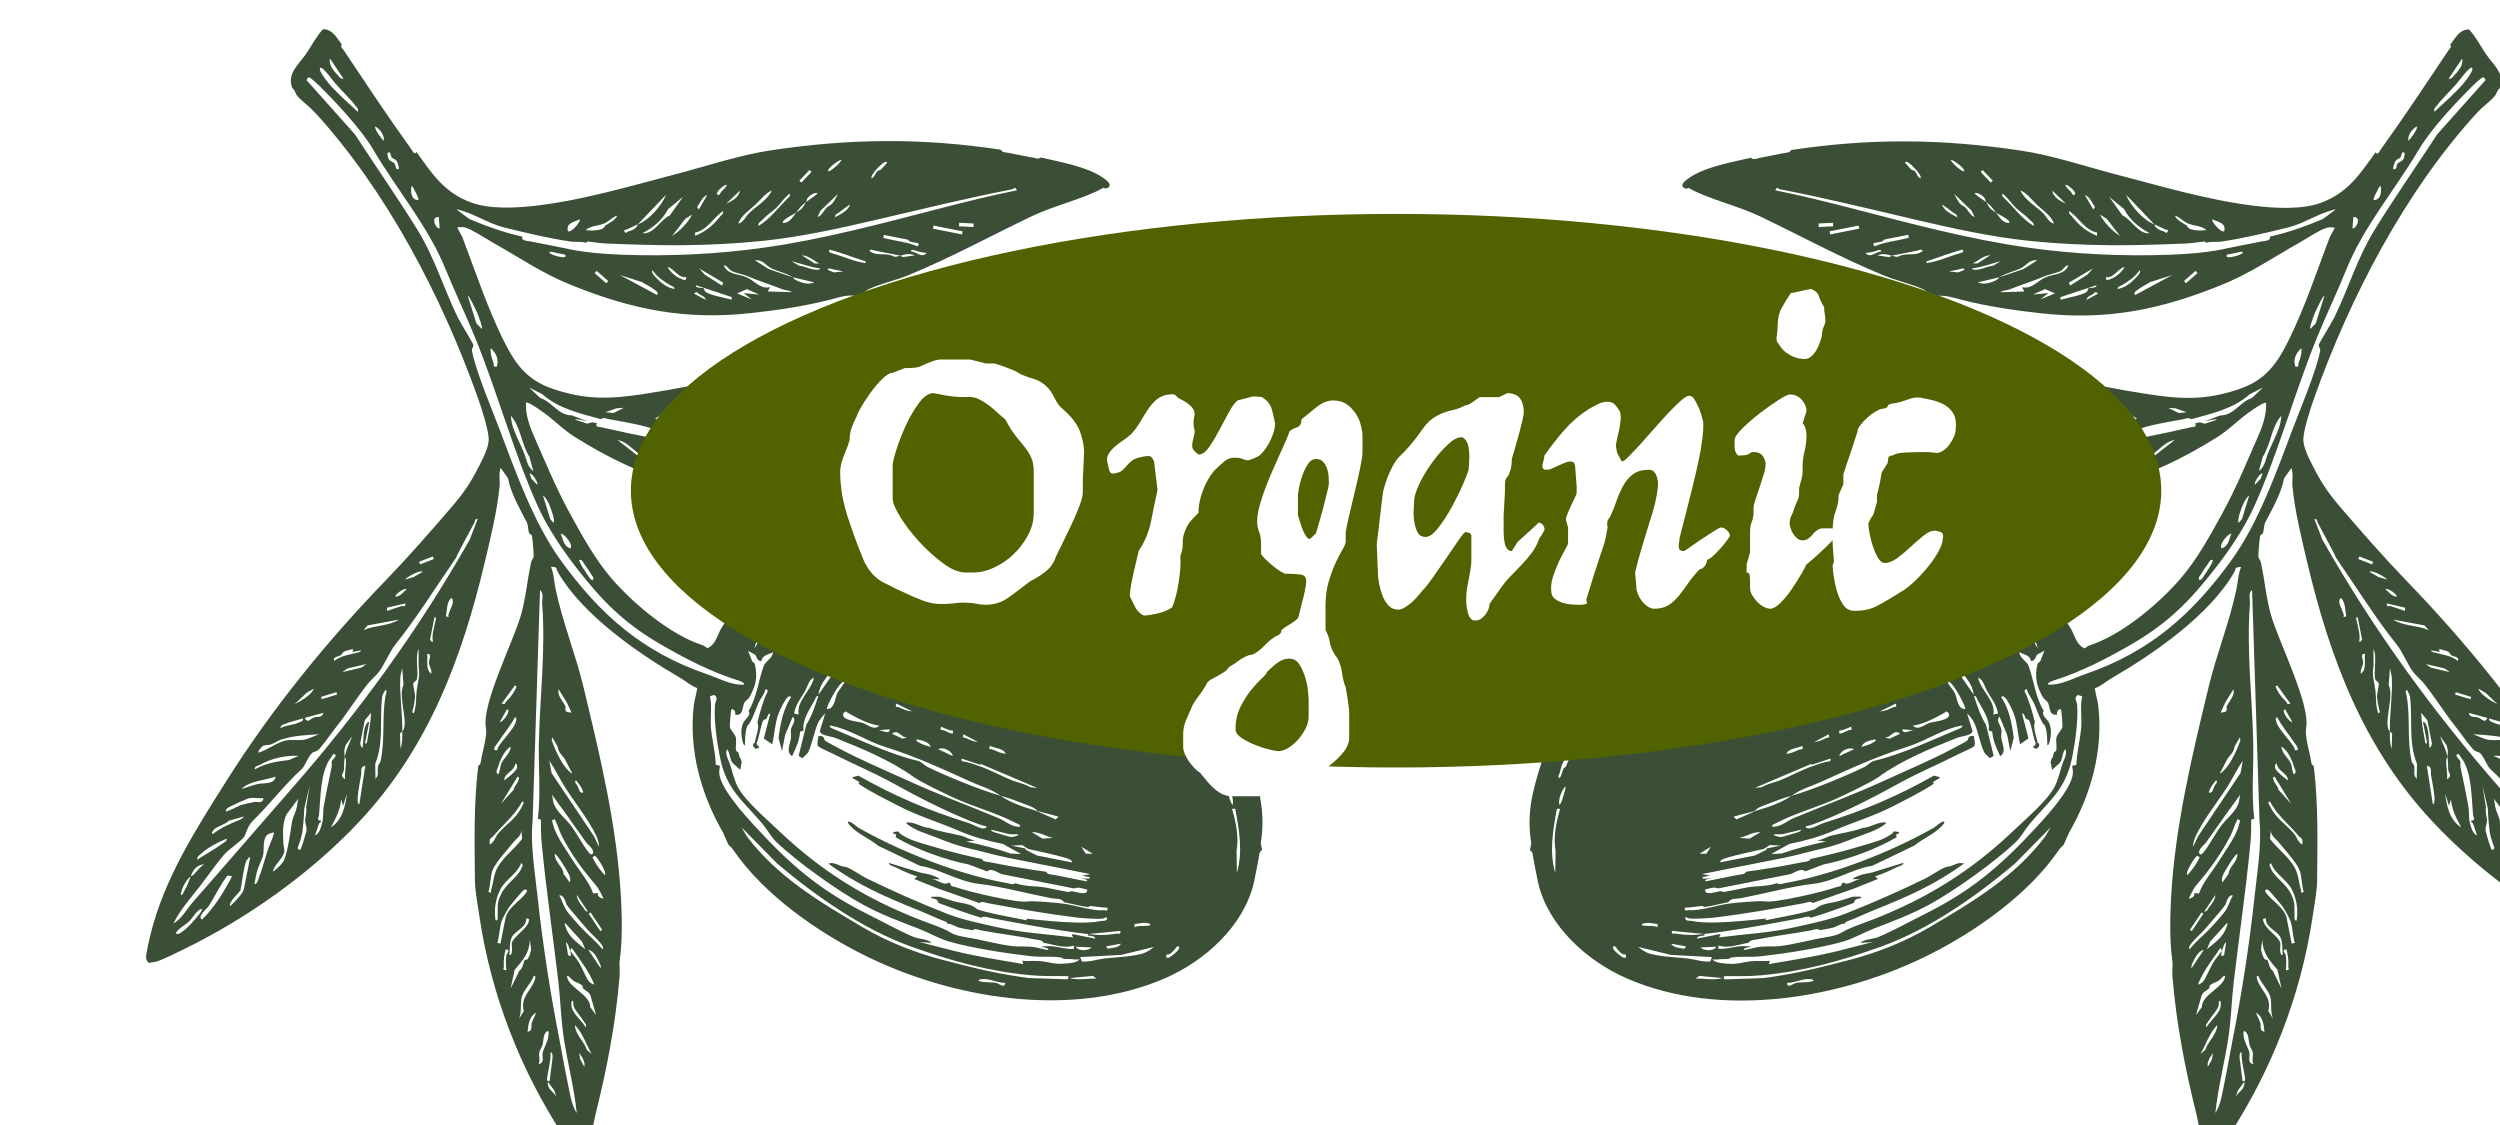 <?xml version="1.0" encoding="UTF-8"?>
<svg id="Layer_2" data-name="Layer 2" xmlns="http://www.w3.org/2000/svg" xmlns:xlink="http://www.w3.org/1999/xlink" viewBox="0 0 576.42 259.45">
  <defs>
    <style>
      .cls-1 {
        filter: url(#drop-shadow-1);
      }

      .cls-2 {
        fill: #fff;
      }

      .cls-3 {
        fill: #506300;
      }

      .cls-4 {
        fill: #3b4f36;
      }
    </style>
    <filter id="drop-shadow-1" x="-67.64" y="-94.89" width="780" height="464" filterUnits="userSpaceOnUse">
      <feOffset dx="33.68" dy="6.74"/>
      <feGaussianBlur result="blur" stdDeviation="33.68"/>
      <feFlood flood-color="#333" flood-opacity=".7"/>
      <feComposite in2="blur" operator="in"/>
      <feComposite in="SourceGraphic"/>
    </filter>
  </defs>
  <g id="Layer_1-2" data-name="Layer 1">
    <g class="cls-1">
      <g>
        <path class="cls-4" d="M370.12,29.61c-4.38,1.03-10.62,2.09-14.32,4.65-.91.63-2.45,1.75-.97,2.44.45.21.73-.16.83-.1,4.2,2.44,11.4,4.11,16.51,6.56,9.28,4.45,18.76,9.62,28.59,13.65,2.75,1.13,6.31,1.93,8.93,3.13,1.13.52,1.69,1.62,3.23,1.53,2.28-.14,3.61.39,5.86.96,5.84,1.49,11.89,2.37,17.88,3.04,15.24,1.71,27.47-.71,41.63-6.41,6.83-2.75,12.03-6.37,18.25-9.88,1.67-.94,4.58-2.91,6.25-3.4.44-.13,1.42-.17,1.86-.01-.36.8-.99,1.72-1.29,2.5-2.94,7.76-5.55,15.68-9.24,23.22-2.69,5.49-5.34,9.33-11.32,11.41-7.75,2.69-13.47,2.44-21.32,1.23-13.32-2.04-26.52-5.41-40.01-7.26-12.09-1.65-24.56-2.32-36.81-1.98-5.19.14-9.05.5-14.15,1.24-3.5.51-7.07.79-10.54,1.33-6.27.98-12.29,2.84-18.48,4.04-.1.05-.25.02-.35.07-1.88.6-10.22,2.45-10.47,4.47-.07.53.86,1.26,1.24,1.39,2.14.74,5.15.86,7.27,1.42,13.36,3.49,25.83,9.41,39.11,13.42,4.73,1.43,10.81,3.24,15.49,3.83,2.45.31,5.46,1.46,7.98,1.83,9.92,1.46,21.43,2.85,31.44,1.31,2.34-.36,5.11-.64,7.31-1.08l7.42-1.47c.31-.09.63-.18.94-.27,1.26-.43,3.08-1.18,4.39-1.51,8.82-2.21,16.55-6.02,24.27-10.85,2.25-1.41,4.08-3.18,5.92-4.66.74-.6,4.8-3.63,5.35-3.25.19,2.73-.94,5.72-2.05,8.22-2.45,5.52-4.82,11.36-7.89,16.97-2.87,5.26-5.86,10.73-9.63,15.15-5.04,5.91-13.77,13.25-21.16,15.58-.4.13-.73.51-1.12.68-1.92-.8-2.31-3.17-3.21-4.65-5.1-8.46-16.83-16.76-26.47-19.06-21.74-5.18-45.1.41-63.73,12.36-11.76,7.54-19.19,15.49-26.62,26.89-2.18,3.34-4.08,7.26-5.22,10.91-2.07,6.62-3.42,11.47-2.32,18.51.02.15-.3,1.17-.25,1.68.67.21.62,1.29.74,1.87.38,1.82.67,3.67,1.08,5.47,2.32,10.11,11.37,18.17,20.54,22.15,21.69,9.42,49.65,4.71,70.19-5.77,10.68-5.44,22.33-13.76,29.12-23.54.77-1.11.53-.7,1.26-1.43.18-.18,1.05-2.43,1.35-2.94,5.07-8.86,7.87-18.9,6.71-29.2-.15-1.33-.66-2.7-.79-4.05,1.4-.45,2.5-1.53,3.76-2.26,9.69-5.61,22.68-14.56,28.37-24.48.45-.79-.08-1.19,1.58-1.22-.66,1.56-.7,3.31-1.04,4.97-1.61,7.77-4.6,15.05-6.43,22.65-3.85,15.96-7.83,32.44-8.69,49.04-.22,4.35-.31,9.92.3,13.94.15.98-.05,2.65.03,3.72.88,10.79,2.9,21.34,5.55,31.89.6,2.39.88,5.71,2.07,7.88.21.37,1.44,1.43,1.76,1.39,2.16-1.08,2.59-2.76,3.72-4.49,9.77-15,16.47-32.15,19.17-49.98.35-2.31,1.07-6.37,1.09-8.4.09-8.78.3-18.03-.77-26.75-.67-.21-.62-1.29-.74-1.87-.41-1.98-1.34-5.16-1.01-6.96.99-5.29-6.3-19.76-8.05-25.75-1.18-4.03-1.52-8.45-2.39-12.35-.1-.47-.54-.89-.57-1.31-.05-.58.27-4.46.42-4.85.11-.3.54-.3.64-.59.25-.7.13-1.7.57-2.55,1.61-3.14,3.59-6.46,4.29-10.07l1.69-2.38c.5,1.38.1,2.85.24,4.25.55,5.68,2.03,11.66,3.34,17.23,5.31,22.49,13.08,43.18,29.14,60.24,11.14,11.84,25.78,22.23,40.63,29.44,1.61.78,4.17,2.08,5.88,2.65.6.2,1.25.21,1.86.32.25-.07.62-.72.65-1.01.09-.96-.75-4.43-1.04-5.61-3.13-12.76-10.53-24.3-17.43-35.25-10.55-16.72-23.2-32.26-36.87-46.4-4.92-5.08-10.22-11.13-15.12-16.84-3.44-4.01-4.92-6.54-7.2-11.21-.63-1.3-1.43-3.25-1.32-4.7.18-2.38,1.71-7.07,2.57-9.47,8.13-22.85,20.9-47.51,37.57-65.65,1.21-1.31,2.91-2.48,3.99-3.76.48-.57.46-1.28,1.13-1.75,1.33-3.4-1.46-5.43-3.18-7.95-1.29-1.88-2.3-3.97-3.88-5.65-2.22-.04-3.25,2.09-4.43,3.66.73,0-.19.97-.32,1.16-5.09,7.6-10.29,15.47-15.65,22.91-.24.33-.68,1.39-1.17.6-3.56,4.99-6.36,9.35-12.58,11.64-4.36,1.61-10.59,1.26-15.17.71-10.85-1.3-21.74-4.56-32.43-7.35-7.1-1.86-14.25-4.29-21.54-5.39-18.09-2.73-34.8-2.91-53.04-.13-.21.67-1.29.61-1.87.74-1.76.37-3.53.71-5.3,1.05-.59.11-1.56.57-2.01.03ZM513.24,123.39l-3.16-1.23.23-.6,3.16,1.23-.23.6ZM516.65,126.87l-1.92-.56-2.1-1.21c.73-.55,4.18,1.56,4.02,1.77ZM518.9,130.83c-1.13-.04-1.73-1.03-2.54-1.7.33-.46,2.84,1.22,2.54,1.7ZM520.83,134.12c-1.08-.36-2.17-.76-3.26-1.1-.51-.16-.94.43-.93-.64l4.23,1-.04.73ZM526.29,138.54c-2.57-1.13-5.83-.9-8.18-2.42l7.22,1.34.96,1.08ZM533.02,145.65c-1.46-1.18-3.19-1.38-4.91-1.82-.37-.1-1.22-.2-1.26-.62l1.9.36.03-.74c.61.39,1.39.33,2,.69.37.22.52.67.8.85.39.26,1.92.35,1.44,1.29ZM531.14,148.22l-4.37-1.03-1.13-.82,4.37,1.02,1.13.83ZM542.13,155.59c-.96-.46-2.11-1.14-2.92-1.81-.51-.42-1.29-1.07-1.44-1.73l1.65.96,2.71,2.58ZM536.09,153.94l-.16.54-3.54-1.08.16-.54,3.54,1.08ZM539.83,158.8c-.66,1.38-1.28.16-2.08-.09-.8-.25-2.07.08-2.18-1.08l4.27,1.17ZM545.44,161.18c-1.29-.77-2.86-.68-4.19-1.29-.51-.24-1.04-.22-1.03-.98l3.47.99c.62.39,1.7.32,1.74,1.28ZM550.4,166.8c-1.81-.65-3.86-2.04-5.59-2.64-1.71-.59-3.67.06-5.49-.5l-2.79-1.1c2.83.15,6.12.33,8.81,1.25.72.25,1.5.81,2.32,1.11.56.2,1.4.08,1.78.32.11.07,1.37,1.26.94,1.56ZM551.35,170.65c-2.55-1.42-5.03-1.82-7.9-2.15l-2.26-.97c3.16-.12,6.36.59,9.12,2.16.46.26,1.06.15,1.03.97ZM554.44,175.17l-3.42-1.06c-1.55-.45-4.15.16-4.47-1.78,2.6.91,5.81.87,7.9,2.84ZM554.55,178.9c-.68-.22-2.34-.55-3.16-.72-.54-.11-1.88.51-2.04-.89,1.07.15,2.18-.18,3.2.02.67.13,3.76,1.56,4.5,1.97.48.27.97.4.97,1.07-.15.25-3.01-1.29-3.48-1.44ZM561.09,185.6c-1.89-1.48-3.93-2.35-6.09-3.25-.41-.17-.95-.39-1.13-.82l3.48.98c.83.82,2.43,1.28,3.22,1.83.19.13.96,1.02.53,1.27ZM564.64,191.5c-1.91-1.34-4.03-2.37-5.88-3.79-.43-.33-.96-.41-.95-1.1,2.12.9,4.34,2.01,6.03,3.57.45.41.82.53.8,1.32ZM568.43,199.56c-.48.18-.59-.5-.81-.85-.83-1.36-.99-2.09-1.51-3.46-.07-.07-.39-.06-.59-.25-.84-.8-1.45-1.8-2.51-2.44,1.7.05,2.56,1.29,3.1,2.69,1.18,1.07,2.05,2.69,2.32,4.31ZM568.09,208.07c-1.2-.75-2.92-2.73-3.82-3.89-.36-.46-.7-.81-.71-1.45,1.36.53,2.04,2.12,3,3.06.4.39,3.28,2.17,2.91,2.74-.61.26-.92-.17-1.38-.46ZM563.51,205.3c-2.94-2.91-5.04-6.4-6.93-10l1.03-.18c1.77,2.23,2.93,4.88,4.49,7.25.38.58,2.57,2.18,1.4,2.93ZM553.86,198.22l-1.43-7.24.35-.07c-.03.39.47.64.53.81.62,1.73.94,4.75,1.33,6.71.08.39,1.34,1.56,1.69,2.05.25.34,1.01,1.3.7,1.7-.9-.85-2.95-2.84-3.17-3.96ZM550.61,196.21c-.89-2.36-1.36-4.05-2.09-6.49-.43-1.44-1.25-2.94-1.62-4.44.1-.28,1.39.31,1.45.35,1.27.95.82,3.47,1.05,4.65.22,1.11,1.17,2.81,1.5,4.09.22.88.34,1.79.53,2.67-.42.19-.71-.55-.82-.84ZM544.85,192.01c-.94-1.32-1.61-6.28-1.91-8.15-.37-2.34-.4-1.87-1.1-3.82-.29-.81-.29-1.8-.53-2.64l2.75,3.67c.99,2.24.77,4.47.69,6.76-.02.63-.33,1.28-.19,1.88.41,1.71,2.23,2.8,2.63,4.5-.73-.38-1.89-1.56-2.35-2.21ZM539.54,185.26c-.4-.83.23-2.21.2-2.78-.04-.95-.45-2-.23-3.06l-.85-5.16,1.28,5.45c.06.92.06,1.79.15,2.71.25,2.41.2,3.09,1.06,5.5.22.62.61,1.14-.26,1.31-.21.04-1.24-3.45-1.35-3.97ZM535.79,182.89c-.33-1.33-.12-2.35-.3-3.42-.53-3.12-1.22-6.26-1.86-9.36-.09-.46.05-.98-.03-1.29-.11-.44-1.09-1.11-.88-1.47.43-.73.85.31,1.01.52,2.54,3.18,2.41,9.2,2.79,13.22.07.69.71,1.35-.45,1.38.03.11.03.24.07.35.01.03.31.12.44.47.31.84.55,1.73.89,2.57-1.04-.31-1.46-2.04-1.69-2.97ZM524.97,159.72l.98,4.94c-.6.2-.5-.74-.6-1.16-.43-1.98-.66-3.89-.8-5.9l1.44,1.73,1.05,5.3c.01.06-.16,1.1-.53,1.02-.29-1.54-.08-2.92-.51-4.5-.11-.4-.45-1.57-1.03-1.44ZM528.92,162.97l1.49,2.11c.41,1.17.33,1.65.19,2.7.21,1.2.12,2,.22,3.08.08.78,1.05,1.22-.3,2.07.2-1.47-.32-3.14-.15-4.55.04-.38.23-.57.23-.6-.35-1.95-1.09-3-1.68-4.8ZM530.09,176.32l.91,2.75.42-1.55c.22,2.45,1.24,4.4,2.38,6.5-2.68-1.67-3.29-4.79-3.72-7.7ZM527.26,178.71l-1.39-8.9c1.28.2.84,1.4.98,2.2.28,1.59.61,3.29.77,4.95.03.31.13,1.71-.36,1.75ZM522.37,168.81c-1.14-5.24-.25-10.1-1.16-15.14-.08-.42-.52-1.27.11-1.3.17.53.58.89.66,1.48.67,5.09-.43,10.56,1.61,15.5l-.05,3.49c-.95-.99-.36-2.1-.59-2.97-.1-.38-.49-.71-.57-1.06ZM517.07,151.21l.3-3.93c.11.75.4,1.52.43,2.28.19,4.23-.54,8.37-.46,12.4.12.14.63.21.52.77l-.1,3.18c-.5-1.39-.39-2.62-.42-3.95-1.66-1.94,1.12-8.03-.27-10.75ZM511.6,144.02c-.18,1.53.46,3.52-.93,4.58-.21-.88.49-1.71.52-2.56.03-.81-.82-2.06.4-2.03ZM513.57,142.89c.92,1.88-.1,5.44.44,7.08.09.28.67.45.78.93.09.39-.45,2.21-.4,3.11.05.86.24,1.58.39,2.4.08.43.52,1.26-.11,1.3-.63-1.71-.45-3.53-.65-5.18-.21-1.78-.88-3.78-.44-5.5v-4.14ZM509.92,135.54l1.01,5.12s-.5.96-.64.49c.28-1.49-.22-2.85-.48-4.31-.08-.43-.52-1.26.11-1.3ZM506.12,131.16c1.09,1.32.81,2.57,1.19,4.17-1.02.41-.47.13-.62-.41-.23-.82-.77-1.75-.95-2.48-.07-.3-.14-1.27.38-1.28ZM499.95,112.93c.72-.05.57.49.72.77,1.45,2.78,3.02,5.5,4.37,8.33,4.69,6.78,8.96,13.72,13.93,19.9,1.25,1.56,2.4,4.43,3.73,6.24.53.72,1.95,1.98,2.53,2.7,2.32,2.87,4.74,6.77,7.2,9.84,1.26,1.58,2.88,3.99,4.1,5.31.59.64,1.24.53,1.62.89.92.88,1.69,3.07,2.37,3.69,3.93,3.55,7.4,8.16,11.19,11.85,1.52,1.48,1.56,3.06,2.16,3.85.85,1.1,3.42,2.77,4.44,3.92,1.73,1.93,4.14,5.4,5.9,7.66,2.07,2.65,4.45,5.33,5.9,8.34-1.92-1.08-3.09-3.36-4.49-4.95-7.64-8.69-14.88-17.14-22.51-25.84-15.75-17.97-29.46-36.83-41.31-57.71l-1.84-4.77ZM493.38,154.99c-.8-.79-1.46-1.54-1.98-2.56-.17-.34-.7-1.06-.02-1.12l3.03,4.17c-.87.38-.64-.11-1.03-.49ZM494.9,159.79c-.7-.15-1.44-1.16-1.74-1.74-.16-.31-.58-1.19.05-1.22l1.69,2.97ZM495.21,165.51c-1.01-1.69-3.41-4.04-3.96-5.54-.11-.3-.47-1.33.12-1.32,1.16,2.17,2.74,4.01,4.08,6.03.31.47.72.79.71,1.46-.96.37-.63-.1-.94-.63ZM495.26,171.82c-.53-.68-.4-1.7-.75-2.53-.51-1.21-2.11-2.36-2.16-3.86,1.53.81,2.51,3.3,3,4.91.19.61.56.82-.09,1.48ZM493.88,173.2c-.73-.43-2.64-2.06-2.94-2.69-.12-.24-.18-1.2.34-1.19.19,1.83,2.43,2.07,2.6,3.89ZM494.57,178.56l-2.92-3.22c-.1-.75-.66-1.22-.93-1.78-.16-.33-.59-1.19.05-1.23l3.8,6.22ZM497.16,187.96c-1.03-.47-1.24-1.75-2.05-2.66-1.92-2.17-4.01-3.31-5.39-6.12-.17-.34-.7-1.05-.02-1.12,1.56,3.06,4.36,5.25,6.53,7.86.64.77,1.13.43.93,2.04ZM496.87,198.49c-.54-1.78-.58-3.63-1.52-5.28-1.44-2.53-3.92-4.24-5.63-6.52l.18-2.06c0,1.38,1.01,1.83,1.71,2.7,1.32,1.65,4.08,4.63,4.87,6.45.57,1.32.5,3.66,1.01,5.12-1.04.42-.47.1-.62-.41ZM495.36,204.37c-.09-2.22.27-2.76-.8-4.97-1.2-2.48-3.71-3.78-4.65-5.86-.16-.34-.6-1.17.05-1.21.93,2.46,3.6,3.73,4.75,5.95,1.2,2.32,1.49,4.63,1.15,7.19-.64.2-.47-.69-.49-1.09ZM494.71,210.82l-1.15-5.83c-.49-2.5-3.61-4.1-4.85-6.02-.33-.51.07-.77.64-.49.24.12,3.12,3.55,3.43,4.02.37.56,1.44,2.51,1.63,3.06.53,1.51.53,3.54,1.01,5.12l-.71.14ZM488.8,205.02c-.27,1.9,2.42,2.87,3.18,4.11.74,1.21.49,2.94.68,4.29-.57.21-.57-.8-.61-1.17-.05-.59.18-1.23-.02-1.75-.57-1.48-3.44-3.1-3.85-4.81-.17-.7-.04-.58.61-.68ZM493.36,216.96c.11-.92.14-2.34.02-3.22-.11-.84-1.18-1.54.13-1.57.35,1.33.51,2.45.42,3.81-.04.64.5.95-.57.98ZM492.36,221.19l-2-4.11c-.77-.39-1.12-2.45-1.24-2.52-.11-.07-.46.1-.67-.19-.4-.53-.74-1.62-.81-2.3l.3-2.11c.1,3.12,1.62,4.7,3.5,6.92l.92,4.31ZM490.43,228.18l-1.11-1.8c.83-3.19-1.54-4.56-2.42-6.88-.13-.34-.53-1.26.09-1.28.56,1.63,2.28,3.21,2.77,4.8.44,1.43-.05,3.6.66,5.16ZM488.45,231.14c-1.27-.16-.74-1.32-.97-2.04-.26-.82-.72-1.54-1-2.34,1.63.93,1.77,2.75,1.96,4.38ZM485.89,238.62c-1.49-.28-.76-1.76-.91-2.57-.15-.81-.94-2.2-1.19-3.14-.08-.31-.44-1.87.03-1.94,1.1.62.89,2.17,1.18,3.26.17.61.62,1.1.73,1.68.16.8-.27,1.85.15,2.72ZM483.35,242.42c-.15-1.71-.47-3.47-.64-5.17-.03-.32-.07-1.36.44-1.39-.06,2.03.51,3.92.8,5.9.09.58-.11,1.05-.6.66ZM481.86,246.02l.46-1.37,1.45-1.94c.29,1.46-1.18,2.25-1.91,3.31ZM476.58,236.05l-.28,1.5-.92,1.68c-.31-1.05.59-2.37,1.2-3.17ZM477.51,229.63c.11.67-.36,1.57-.67,2.15-.63,1.18-1.64,2.17-2.04,3.53l-1.11.94c1.29-2.2,2.01-4.76,3.83-6.62ZM477.8,225.38c.25-.62-.14-1.31.44-1.39.76,2.47-2.04,4.16-3.19,6.13-.27-.63.19-.91.46-1.38.58-1,1.93-2.47,2.29-3.37ZM477.95,219.35c.14-.09,1.47-1.66,1.39-.91-.28,2.46-5.43,4.2-5.33,7.01l-1.36,1.83,1.3-4.49c.27-.84,1.2-1.12,1.66-1.59.23-.23.12-.57.2-.67.46-.55,1.48-.76,2.14-1.19ZM478.23,211.88c.3-.08.3.43.32.67.45-.73.39-1.57,1.06-2.04l-.5,3.03-.7.14c.1-.42.17-.68.14-1.13-.5.8-1.34,1.67-1.89,2.57-.75,1.24-1.54,3.27-2.33,4.41-.16.24-1.03.82-1.24.71,1.27-3.13,3.25-5.6,5.14-8.35ZM474.45,212.26l-2.83,4.23c-.18-.57.22-1.16.47-1.68.48-1.02,1.18-2.26,2.36-2.55ZM475.16,212.12l.76-1.77,3.9-4.29c.28.21-.39,1.58-.56,1.92-.9,1.76-2.62,2.9-4.11,4.14ZM474.78,207.42c1.35-1.65,3.41-3.89,4.53-5.39.34-.46.68-2.63,1.84-2.29-.77,1.29-1.03,2.66-1.99,3.88-.74.94-2.03,2.4-2.86,3.29-1.69,1.83-3.63,3.33-5.17,5.27-.24-.63.25-1.13.6-1.59.82-1.06,2.14-2.08,3.04-3.17ZM473.93,203.64l.43.29-2.68,4.02-.43-.29,2.68-4.02ZM477.09,199.63c.09.95-.89,2.12-1.45,2.86-.33.43-.41.96-1.1.95l2.55-3.8ZM472.42,197.74c3.31-3.92,5.79-7.17,8.2-11.83.63-1.22.94-2.61,1.63-3.8.88.42.49.48.35,1.15-.17.8-.56,1.71-.92,2.45-.89,1.81-2.6,4.26-3.74,6.07-1.53,2.44-3.68,4.82-4.61,7.5l-1.07-.12c.19.73-.55,1.18-1.24,1.31-.13-.07,1.2-2.48,1.4-2.72ZM479.04,194.65c.25-.53,2.75-4.77,3.15-4.47.04,1.85-1.96,2.95-2.02,4.56l-1.45,1.99c-.26-.78-.02-1.39.32-2.08ZM472.91,190.55c.69.43.64.21.34.84-.66,1.38-1.55,2.47-2.57,3.64-.66-.53,1.63-4.02,2.23-4.47ZM475.05,187.38c1.69-2.36,3.36-4.75,5.01-7.06.91-1.28,1.88-2.51,2.74-3.83-.05.55-.23,1.75-.41,2.18-.81,1.92-2.67,3.33-3.88,4.9-1.49,1.94-2.71,4.53-4.24,6.35-.38.45-.69.46-.92,0-.03-1.11,1.15-1.74,1.71-2.53ZM480.26,174.04c1.07-1.78,2-3.67,3.18-5.39l-.53,2.86-9.79,14.58-1.16,2.44c0-1.67,1.11-3.53,1.95-4.97,1.85-3.17,4.41-6.32,6.34-9.52ZM477.36,173.16c.31.65-.25.91-.47,1.37-.3.62-.37,1.55-1.16,1.52-.48-.36,1.49-2.99,1.63-2.89ZM482.75,163.29c.3.66-.01,1-.2,1.55-.52,1.5-1.77,4.02-2.73,5.21-.25.31-1.38,1.66-1.68,1.49.62-.99,1.12-2.19,1.68-3.16.45-.78,1.61-1.66,1.72-2.99l1.21-2.1ZM481.29,152.2c.4,1.54-1.26,2.96-1.57,3.98-.19.65.62,1.26-1.41,1.38l1.15-2.44,1.82-2.92ZM485.58,129.34l1.71,53.23c.57,5.15-.58,12.15-1.15,17.47-1.16,10.85-2.93,22.27-5.04,32.91-.65,3.28-1.2,6.66-1.89,9.91-.49,2.32-.79,5.02-2.1,7.02.62-6.02,2.22-11.87,3.07-17.85.59-4.1.69-8.38,1.18-12.51,1.26-10.59,2.81-21.18,3.83-31.77.18-1.83.19-3.71.19-5.55.23,0,.53-.16.7-.14-.7-5.9-.1-11.84-.24-17.78-.25-10.77-1.57-20.99-.76-31.78.08-1.03-.49-2.46.49-3.17ZM382.75,219.03c.31-.03,1.71-.13,1.75.36-1.28.54-2.89.23-4.1.5-.63.14-2.01,1.42-2.04-.02,1.49.05,2.82-.68,4.39-.84ZM419.17,32.76c-.44-.03-.89-.41-1.23-.67-.58-.45-1.6-1.32-1.86-2.02.7.11,3.44,2.08,3.1,2.69ZM425.33,35.36l-2.34-2.46.46-.44,2.34,2.46-.46.44ZM416.9,37.98l4,3.86.71,1.45c-.97-.28-1.41-1.43-2.09-2.14-.34-.36-.9-.51-1.24-.89-.46-.49-1.07-1.63-1.38-2.28ZM416.64,42.25c.43.33.96.42.95,1.1-1.29-.67-3.04-1.49-3.52-2.97.87.57,1.74,1.24,2.57,1.88ZM423.66,38.65c.55.53.4.88.58,1.18,1.33,1.03,1.35,1.25,2.32,2.48.38.25,3.43,1.72,3.03,2.34-1.49.13-2.28-1.39-3.03-2.34-1.45-.94-1.42-.97-2.32-2.48-.25-.19-2.76-1.83-2.61-2.05.61-.19,1.64.5,2.03.87ZM428.68,38.46c.89.87,1.74,2.06,2.55,2.83.89.84,2.12,1.58,3.2,2.76.36.4.87.49.81,1.31-2.9-1.73-4.78-4.55-7.22-6.83-.28-1.03.35-.37.66-.07ZM435.93,40.44c1.36,1.28,3.3,2.49,3.97,4.37-1.24-.27-1.69-1.61-2.51-2.42-1.73-1.69-4.2-2.95-5.23-5.23,1.54.64,2.65,2.21,3.78,3.28ZM449.81,47.62c-2.25-.87-4.19-2.43-5.66-4.35-.32-.42-.84-.6-.78-1.35,2.26,1.46,3.71,4.49,6.48,4.96l-.04.74ZM450.49,42.72l1.61,1.02,3.03,3.93c-1.78-1.14-3.64-3.05-4.64-4.95ZM439.49,37.19l3.17,3.04c-1.3-.62-2.93-1.44-3.17-3.04ZM443.78,37.44c-.46-.5-1.12-.93-1.25-1.59.64,0,2.51,1.67,2.25,2.12-.45.78-.85-.37-1-.54ZM448.9,40.29c.32.59.72.58.07,1.26l-1.93-3.28c.86.22,1.47,1.3,1.86,2.03ZM452.62,38.63l3.45,2.85c1.33,2.56,3.44,4.23,5.92,5.57-2.69.24-4.18-3.18-6.32-4.13l-3.04-4.29ZM456.57,38.21l6.48,6.79c1.18.46,1.98,1.06,3.21,1.38-.49.97-.45.45-1.08.24-.85-.29-1.89-.67-2.13-1.62-1.38-.53-2.72-1.63-3.8-2.79-.97-1.04-2.21-2.66-2.68-4ZM470.72,44.76c1.34.6,3.23.5,4.32,1.55-1.05.2-3.15.14-4.02-.4-.21-.13-.34-.54-.59-.7-.88-.58-2.29-1.23-2.65-2.24,1.1.33,1.91,1.33,2.94,1.79ZM479.14,46.6c-.86.31-2.99-2.32-2.74-2.76,1.4.64,3.27.82,2.74,2.76ZM515.23,36.16c.19,1.29.11,3.15-1.56,3.24-.31-.19.56-1.76.75-2.1.22-.38.33-.97.8-1.14ZM520.69,28.48c.2.15-.08,1.26-.25,1.52-.32.48-.95.55-1.31.97-.47.54.05,1.37-.99,1.32-.11-.48.3-1.59.54-1.94.32-.46.83-.48,1.13-.79.19-.19.2-1.61.88-1.08ZM523.52,22.42c.49.36-1.48,2.97-1.91,3.31-.17-1.39.82-2.6,1.91-3.31ZM532.21,10.62c-.41.44-.52.83-1.32.8l3.12-4.65c.34,1.45-.88,2.86-1.8,3.85ZM534.24,12.59c-1.9,2.22-4.49,4.43-6.61,6.44-.27-.64.17-.92.49-1.35,1.27-1.71,3.41-3.65,4.89-5.45.46-.56,2.74-3.68,3.26-3.34.65.42-1.64,3.26-2.02,3.7ZM364.22,218.33c2.69,0,5.42.05,8.1-.19,9.78-.88,18.5-3.32,27.66-6.6,11.14-3.99,21.96-11.6,30.89-19.13l8.27-8.39-1.24,2.08c-7.03,9.34-16.77,15.1-26.53,20.86-5.78,3.4-12.01,5.9-18.41,7.57-6.88,1.8-13.01,3.36-20.15,4.25l-8.92.29c-.1-.59-.38-.73.33-.73ZM358.13,218.27l5.34.5c-2.04.58-4.15.05-6.21.13l.87-.63ZM361.15,214.47c.88.13,1.8-.11,2.66-.08,1.78.06.89-.21,1.76-.36,1.9-.31,4.6-.04,6.62-.27,5.6-.62,13.79-1.87,19.15-3.42,2.25-.65,4.75-2.1,7.01-2.97,4.4-1.7,8.52-3.21,12.77-5.52,5.82-3.17,15.22-9.88,20.01-14.47,1.24-1.19,2.18-3,3.25-4.26,4.56-5.35,8.21-7.81,9.72-15.24.71-3.53,1.43-8.58,1.14-12.13-.08-.98-.88-1.45.17-2.26l1,.32c-.53,2.35-.05,4.82-.23,7.18-.21,2.75-1.04,5.79-1.12,8.61l-.97.25c.1.63.22,1.15.16,1.8-.31,3.48-5.88,9.6-8.2,12.11-8.35,9.07-15.09,14.89-26.38,20.48-3.3,1.63-6.84,3.64-10.28,5.08-1.23.51-3.13.41-4.13,1.35l2.89-.21c-2.03.53-4.09,1.02-6.12,1.57-5.72,1.53-11.11,2.36-16.94,3.36-.88.15-1.1.47-.67-.6-1.27.13-2.92-.04-4.2.08-1.83.17-3.05.74-5.29.6-1.14-.07-2.99-.12-3.78-.99ZM346.58,213.11c-.59-.16-2.04-1.01-2.51-1.51l7.51,1.83,9.46.5-.39,1.02c-1.78.15-3.66-.53-5.33-.71-2.94-.32-5.86-.35-8.74-1.13ZM358.4,211.71l3.63-.17c-.51,1.11-2.89.97-3.63.17ZM353.86,211.87c-.83-.09-1.73-.24-2.23-1.02l3.42.61c-.38.84-.54.49-1.19.42ZM339.25,212.15c.57.53.96,1.33,1.86,1.14.2.41.2.96-.39.8-.52-.14-2.8-1.94-2.5-2.44.43-.71.85.33,1.03.49ZM348.53,206.32l-.04.73c-.78-.4-1.7-.26-2.53-.33-.39-.04-1.08.1-1.1-.41,1.32-.53,2.37-.12,3.67.01ZM374.4,188.1l2.48.14c-1.05.22-2.12.4-3.18.63-.02.25-.21.36-.41.47-.35.19-2.24,1.15-2.38,1.18l-7.94,1.57c-.17-.48.81-.84,1.12-.94,2.92-.88,5.92-1.48,8.91-2.15l1.4-.91ZM360.78,188.49l-1.04,1.62h-1.57s2.61-1.62,2.61-1.62ZM377.27,185.61l4.39-1.06c-.26.55-.97.65-1.5.8-.8.24-2.46.79-3.13.89-.22.03-1.71-.17-1.76-.61l2-.02ZM372.23,185.13l-2.52,1.49-2.35-.16c1.62-.38,3.16-1.43,4.87-1.33ZM325.3,179.72l.73.04c-.91,3.1-1.61,6.51-1.04,9.72l-.08,5c-1.43-4.8-.51-9.91.39-14.75ZM404.97,161.41l2.61.22c-.79-.05-2.64,1.16-2.61-.22ZM411.17,159.94c-1.02.32-2.62,1.88-3.8.63,2.66-.39,4.95-1.71,7.26-2.95.44-.24.26-.59.97.04.85,1.7-3.25,1.91-4.43,2.28ZM421.36,153.4l-3.34-4.86.39-.8c1.11,1.81,2.81,3.39,2.95,5.65ZM422.43,149.52c1.17.41,1.47,2.08,2.06,3.09.98,1.7,2.22,3.16,2.5,5.18l-1.06.21c.58-3.09-2.91-5.54-3.51-8.48ZM419.45,156.72c-1.75.2-1.91-2.62-2.38-3.59-.48-1-1.48-1.84-1.84-2.92,1.37,0,4.42,6.14,4.22,6.5ZM402.73,156.38c-.99.48-1.86.83-2.98.92l3.67-1.82c.37,1.01-.12.62-.69.9ZM387.26,163.48c-.87.42-1.64.79-2.63.85l3.32-1.75c.37,1.01-.12.62-.69.9ZM381.13,166.12c-.95.42-1.88.87-2.93.95.43-1.22,2.61-1.33,3.67-1.82.38,1.05-.16.62-.74.87ZM404.43,162.44l-2.44,1.14-1.06-.27c1.46.04,2.04-2.07,3.5-.87ZM397.47,164.83c-.59.28-1.35.45-1.97.65.44-1.28,2.18-1.56,3.32-1.75.11.51-.97.92-1.35,1.1ZM418.73,160.53c.18.44-.53.68-.84.81-6.08,2.54-13.16,5.87-19.32,7.31-.99.23-1.6,1.07-2.36,1.45-4.34,2.13-12.37,5.4-16.83,6.64-2.35,1.63-5.33,2.62-8.13,3.44l-4.55,2.01-.68-.61c1.59-.52,3.28-.85,4.87-1.33.64-.81,1.95-1.21,2.9-1.58,1.75-.68,3.78-1.43,5.58-1.93,2.37-1.65,4.65-2.2,7.14-3.34,6.48-2.96,12.68-5.79,19.38-7.88,4.42-1.38,8.26-4.17,12.84-4.99ZM384.19,169.55l4.13-1.37c.4.79-.67.65-1.14.77-1.09.28-1.9.59-2.93.95-2.58.91-4.83,2.17-7.34,3.2-1.39.57-3.04.84-4.38,1.66l-1.59.16,12.86-5.47.39.1ZM393.77,166.01l-3.36,1.58c.2-1.22,2.3-2.23,3.36-1.58ZM327.21,174.58c.17.61-.16,1.19-.32,1.78-.2.75-.5,1.99-1.03,2.52-.27-1.47.44-3.12,1.35-4.3ZM391.25,161.57c.62-.24,1.26-.44,1.86-.75.39,1.06-.17.61-.74.87-.61.27-1.21.61-1.87.74-.38-1.05.15-.63.76-.86ZM359.67,136.43c.08.13-1.58,1.09-1.85,1.21-.34.15-1.18.6-1.22-.05.82-.07,1.28-.64,1.88-1.04.38-.25.72-.87,1.19-.12ZM374.32,134.45l2.68-1.26-.6,1.49-2.08-.23ZM392.73,124.58c-.55.02-1.08.21-1.37-.47,1.88-.03,3.68-.51,5.52-.7.31-.03,1.71-.13,1.75.36-1.94.47-3.9.73-5.9.81ZM376.43,128.97c-2.27,1-4.53,2.42-7.05,2.78,0-.73.62-.73,1.08-.96,2.45-1.18,5.49-2.38,8.1-2.69.45-.29,5.21-2.13,5.97-2.31,1.07-.24,2.31.2,3.42-.28.2.6-.74.5-1.16.59-2.78.6-5.44,1.47-8.23,1.99-.92.59-1.28.49-2.14.87ZM402.96,125.77l-2.57-.51,3.74-.33,2.11.27c-1.02.7-2.13.38-3.29.57ZM390.53,130.14c-1.01.2-2.48.79-3.42.31l7.06-1.4c-.79.83-2.51.86-3.64,1.09ZM378.91,133.54c-.37-1.03.11-.64.75-.87.84-.3,1.16-.78,1.7-1.01,1.29-.56,3.23-.64,4.62-1.35.35.99-.08.66-.75.89-2.14.71-4.34,1.21-6.32,2.34ZM412.98,127.71c-.59-.14-.86.23-.88-.72l2.61.22c.56,1.2-1.09.66-1.73.5ZM405.67,129.74l-2.28.05-.02-.85,2.28-.05.02.85ZM352.31,141.91l-1.08.04c1.55-.78,2.34-2.72,4.17-3.03l-3.08,2.99ZM389.99,135.76c1.65-.78,3.43-1.08,5.22-1.4.2.59-.74.5-1.16.6-1.14.25-1.8.48-2.86.84-.38.13-1.13.64-1.2-.04ZM344.97,147.41c-2.24,1.92-4.87,3.98-6.85,6.13-1.19,1.29-2.04,2.52-2.62,3.9-.04.1-1.34,1.6-1.42,1.67-.29.23-.95-.14-1.08.03-.19,2.08-2.17,3.73-3.32,5.61-1.09,1.79-1.51,3.49-2.28,5.16-.13.29-.48.33-.61.62-.31.66-.39,1.51-.87,2.12-.59-.18-.07-.86.03-1.21.15-.54.33-1.37.5-1.81.48-1.23,4.39-8.41,5.08-9.01.26-.22.75-.16.87-.32.12-.17-.13-.76.18-1.26.25-.41,1.14-.94,1.54-1.43,2.51-3.08,5.08-6.17,8.04-9.01l3.69-2.27c.02.55-.53.8-.88,1.1ZM341.28,152.29c.46-.38.92-.89,1.52-.97-.82,1.5-2.68,2.59-3.79,3.74-.71.73-.99,1.9-2.01,2.17.83-1.88,2.7-3.63,4.28-4.94ZM367.4,145.28l-1.22-.05c2.38-.99,4.5-2.84,7.06-3.23l-5.85,3.28ZM346.83,149.42l-.14-.7,2.9-2.04c-.02.8-.92.95-1.33,1.35-.21.21-.05.54-.35.79-.22.18-.78.26-1.08.6ZM348.8,151.96c.01-.46.42-.88.74-1.19.77-.75,2.04-1.63,3.01-2.12,0,.51-.44.85-.78,1.16-.81.74-1.97,1.68-2.97,2.14ZM345.48,153.72c-2.64,3.23-6.44,5.93-9.02,9.12-.84,1.04-1.3,2.29-2.09,3.35l.03-2.12,8.71-8.71c.71-.69,1.52-1.14,2.36-1.63.39-.47.31-.72,1.1-1.25.39-.26.72-.85,1.19-.12.2.32-2.08,1.24-2.3,1.37ZM436.14,142.78l-2.25-3.96c1.3.67,2,2.64,2.25,3.96ZM436.71,145.71c-.12.28-.51.3-.6.63-.72,2.93-.24,5.09,1.23,7.66.29.51.96.8,1.22,1.39.51,1.16.21,2.9,2.05,2.65-.07-.56.09-1.28.86-1.27.17.13.42,3.6.38,4.08-.06.68-1.18,1.55-1.37,2.45-.21.94.15,2.12-.07,2.97-.09.34-.47.35-.51.46-.2.53-.12,1.12-.57,1.48-.03.25-.16.52-.21.78l.35,1.77,1.55-1.41c.08-.14.37-.3.54-.7.12-.26.61-2.88,1.02-2.55.38,1.28-.49,2.42-.83,3.57-.46,1.53-.94,3.51-1.7,4.99-1.62,3.16-6.75,7.53-9.52,10.17-9.81,9.33-19.97,15.62-32.65,20.55-1.95.76-5.23,1.81-6.78,2.81-1.48.95-3.92,1.15-5.76,1.52-2.69.54-5.66,1.31-8.48,1.67-1.41.18-3.29.02-4.72.18-1.23.14-2.48.58-3.71.74-.15-.63,1.25-.61,1.7-.7-.65-.25-2.12-.23-2.81-.15-1.63.18-3.12.72-4.82.56l.04-.74c2.23.76,4.74-.27,7.03-.66.21-.67,1.29-.62,1.87-.74,3.98-.82,8.31-1.32,12.43-2.09.59-.11,1.56-.57,2.01-.03.93-.21,2.02-.33,3.01-.59.94-.24,1.82-.98,2.92-.95-.05-.16-.05-.3.11-.39,2.2-.8,4.31-1.83,6.48-2.71,7.59-3.05,14.08-5.85,20.76-10.75-1.32-.36-2.03.27-3.18.63-.33.1-.75.09-1.06.21-1.59.62-3.07,1.82-4.61,2.58-5.98,2.92-12.22,5.67-18.49,8.14-3.58,1.41-7.89,2.27-11.59,3.11-5.8,1.32-11.63,1.59-17.52,2.36-.04-.21.29-.38.29-.42,0-.17-.07-.3-.25-.32-.29.01-.6.16-.88.17l-4.24.84c-.17-.6,1.3-.65,1.7-.7l-.07-.35c-2.76.29-3.75.34-6.54-.09-.61-.09-.92.4-.94-.63l7.48.72c1.91-.2,3.81-.48,5.72-.76,5.65-.83,11.2-1.91,16.84-2.96.59-.11,1.56-.57,2.01-.03,3.09-.89,6.95-2.29,9.96-3.44.05-.84.86-.94,1.58-1.05.01,0,.03-.02.04-.03l-.06-.33h-1.83c-1.02.31-2.14.69-3.11.97-1.95.58-3.84.45-5.51,1.82-.73.6-8.58,2.07-10.35,2.41-.27.05-1.81.51-.95-.18-3.35.39-8.04.83-11.47.92-1.95.05-4.12,0-6.03-.39-.54.02-1.53-.05-1.09-.88.48.32,1,.41,1.56.41,1.48,0,3.97-.13,5.42-.31,6.81-.84,13.5-2.01,20.27-3.28.59-.11,1.56-.57,2.01-.03l9.61-3.37,5.44-2.18-.67-.6c1.73-.56,3.42-1.32,5.04-2.13.44-.22,1.6-.45,1.49-.99l-6.57,2.03c-.87.34-2.03.41-2.88.66-.63.19-1.88.59-2.28,1.09l1.93-.06c.09,0,.17-.01.26,0h-.26c-1.11.09-2.04.89-3.04,1.06-.59.1-.89-.22-.94-.22-.11,0-.24.04-.35.07-.07.97-.84.8-1.45,1.02-2.75.99-14.1,3.68-16.42,3.24-1.08-.2-6.48.29-7.98.48-2.32.29-4.73,1.05-7.06,1.4-.93.14-1.45.2-2.4.14-.64-.04-.94.5-.98-.57,1.28,0,2.55-.27,3.79-.38.65-.06.56.25.59.25,1.8-.19,3.82-.79,5.65-1.12.65-1.03,1.97-.75,2.91-.93,5.48-1.06,11.59-2.73,16.79-3.33,4.7-.54,9.34-3.58,13.49-4.13l9.71-4.67c1.88-1.58,4.83-2.77,6.41-4.59.12-.14.88-.89.39-.97-.98.18-1.54,1.01-2.37,1.48-9.82,5.56-22.94,10.71-34.09,12.7-.66.12-1.4.51-2.01.03-2.05.81-5.06.63-6.96,1.01l-5.3,1.05c-.08.02-.44-.24-.78-.2-.82.08-3.3,1-3.49-.05-.03-.16-.08-.3.11-.39.59-.08,1.19-.32,1.78-.37.5-.05,1.06.18,1.11.17l16.6-3.28c.56-.11,2.01-1.22,3.07-.92l.28.25c.12-.03.24-.04.35-.07l3.96-1.5c5.66-1.13,11.97-3.42,16.89-6.29-.26-.62-.07-.8.57-.85l-.07-.35-1.13-.15c-.21.14-.24.39-.28.42-2.29,1.65-4.12,1.99-6.78,2.81-4.04,1.24-8.09,2.25-12.22,3.15-.21.67-1.29.62-1.87.74-4.39.91-8.57,1.58-12.96,2.19-.21.67-1.29.61-1.87.74-2.47.51-4.95.96-7.41,1.47-.7-.48,1.34-.63,1.52-.67l-2.19.06-.07-.35c.57-.15,1.19-.19,1.76-.35l-1.9-.36c1.23-.27,2.48-.46,3.72-.73.75-.16,1.47-.3,2.11-.43l13.07-2.58c2.69-.53,5.78-1.43,8.58-2.06,3.03-.69,5.08-1.47,7.83-2.57,2.44-.97,5.08-1.63,7.15-3.33-.05,0-.16-.22-.32-.23-1.81-.03-3.17,1.15-4.97,1.27-2.58.94-4.97,1.18-7.53,1.85-1.03.27-2.05,1.06-3.27,1.02l2.26.29c-3.47.71-6.94,1.61-10.27,2.77l-2.38.09,4.16-2.3c3.4-.7,6.95-1.62,10.1-3.01,4.75-2.08,9.38-3.38,14-5.78,2.89-1.5,6.58-3.3,9.26-5.13l-.28-.34,1.4-.82c.1-.11.2-.2.28-.3l-1.4-.38c-8.37,4.72-16.02,7.98-25.2,10.84-1.04.32-2.32,1.11-3.34,1.31-.22.04-1.1.02-1.06-.43,1.19-.27,2.39-.71,3.52-1.16,6.36-2.56,12.31-5.63,18.22-8.89,4.21-2.32,8.89-4.27,13.24-6.49,1.16-.59,2.65-1.18,3.71-1.81.68-.4.11-1.82.11-2.52-1.6-.1-1.17.72-1.49,1.04-.28.27-2.34,1.33-2.94,1.65-5.26,2.83-10.83,5.14-16.27,7.64-6.78,3.11-13.78,5.69-20.78,8.59-1.65.68-3.12,2.18-5.01,2-.18-.48.52-.62.86-.8,4.67-2.43,9.98-3.79,14.77-6.04,1.95-.91,7.43-3.54,8.89-4.61,5.2-3.81,12.07-6.64,18.23-9.08.74-.29,3.52-.5,3.39-1.6l-1.22-3.99c.56.5,1.32,1.48,1.63,2.14.86,1.78,1.55,5.63,2.41,6.96.16.25,1.17,1.24,1.29,1.21l.8-.53-1.77-7.15c-1.24-1.98-2.04-4.36-2.76-6.62.48-.18.62.52.8.86,1.16,2.2,2.98,4.58,2.58,7.08l.82.26c.15,2.15.97,3.77,1.84,5.66,1.5-1.01.43-2.83.24-4.28-.08-.63.13-1.25.04-1.84-.17-1.09-1.37-1.97-.44-3.02l1.76,4.23.73,3.72.79-2.99c-.43-3.4-1.01-6.55-2.88-9.44.83-1.25,2.84,3.65,2.97,4.02.76,2.22.83,4.58,1.38,6.85l1.92-1.34-1.47-5.72c.58-.12.55.8.98,1.27.06.06.44.03.6.23.43.53.93,3.43,1.27,4.54.2.66.63,1.01-.27,1.52.02.13.08.27.07.35l.78.21c.24-.55.59-.2.5-1.2l-.34-.16c-.24-1.48-1.14-3.42-.64-4.78-.51-2.09-1.22-4.67-2.14-6.65-.25-.54-.5-.62.25-1.04.27,1.22,1.15,2.15,1.65,3.25.79,1.74,1.12,3.12,2.14,4.8.09.14.34.12.54.78.42,1.36.4,2.77.44,4.17.41-.03.55-.92.62-1.26.29-1.33.31-2.44-.16-3.77-.35-.97-2-1.85-1.29-2.87-1.97-3.23-2.29-7.19-3.54-10.49-.36-.94-2.08-1.75-2.07-3.08.98.59,2.54.68,2.61,2.05,1.05.09,1.18-1.18,1.42-1.4.44-.4,1.27-.59,1.76-1.07l-.98,2.51ZM476.49,122.33c.37.23-1.72,3.3-2.02,3.7-.33.43-.41.96-1.1.95-.27-.63.19-.91.46-1.37.43-.74,1.04-1.64,1.56-2.33.33-.43.41-.96,1.1-.95ZM480.81,116.34c-.6,1.35-.62,2.86-2.27,3.38-.72-.98,1.75-3.69,2.27-3.38ZM484.93,107.46l-1.68,5.47-.73.87c-.55-.45.71-3.68,1.03-4.36.32-.7.78-1.49,1.38-1.98ZM487.98,102.45l-.41,1.18-1.29,1.35c-.46-.32,1.21-2.84,1.7-2.53ZM492.31,89.12c-.01.83-.28,2.03-.54,2.8-.6,1.71-1.7,3.88-2.48,5.74-.6,1.43-.68,3.12-2.15,4.22l.88-3.24c1.89-2.95,2-6.92,4.3-9.53ZM435.99,100.25l-.31-.67,3.11-.98c-.24,1.39-2.09.69-2.8,1.65ZM462.98,98.42l-1.11.02c2.08-1.03,3.45-3.32,5.87-3.73l-4.75,3.71ZM445.27,103.56l5.51-3.66c-.7,1.35-2.77,3.3-4.2,3.78-.33.11-1.31.48-1.32-.12ZM439.13,102.2l-1.74,1.74c-.99-.04-2.69,1.38-3.35.36,2.04-.06,3.36-1.32,5.09-2.11ZM440.7,101.93l.44.46-2.46,2.34-.44-.46,2.46-2.34ZM432.98,106.35l3.75-1.47c-.28,1.08-2.09,1.73-3.09,2.07-.68.23-.56,0-.66-.59ZM431.99,105.08c.19.48-.91.67-1.31.81-.57.2-1.08.51-1.73.52.28-1.3,2.05-1,3.04-1.33ZM427.26,105.28l3.89-2.6c-.37,1-2.35,2.72-3.25,3.19-.62.32-.59-.08-.64-.58ZM421.32,105.43c2.02-1.46,4.44-1.43,6.58-2.48.34.97-.05.69-.75.87-1.07.27-1.98.67-2.99,1.06l-5.66,2.49,2.82-1.94ZM415.95,104.59c1.65-.55,3.32-1.16,4.97-1.72.18.48-.52.62-.86.8-2.16,1.12-4.17,1.87-6.63,2.15.2-1.22,1.66-.93,2.52-1.22ZM421.2,102.44l4.38-1.97c-.29.94-1.95,1.6-2.83,1.93-.36.14-1.47.72-1.55.03ZM412.44,102.7l-3.91,1.51-2.02.03c2-.73,3.66-2,5.93-1.54ZM412.66,101.93c1.64-.27,2.72-1.6,4.45-1.61l-2.11,1.14-.27.82-2.06-.35ZM405.63,101.66l-4.23,1.76-2.37.1c1.99-.11,3.5-1.2,5.3-1.82.54-.19.7-.64,1.3-.03ZM417.63,99.35l2.99-1.13.23.62-2.99,1.13-.23-.61ZM412.03,98.75c.06.5-1.19,1.08-1.57,1.25-.89.39-1.9.34-2.57,1.03l-.31-.67,4.45-1.61ZM408.08,97.32l-4.1,1.55c-.05.02-.18.3-.49.43-.61.26-1.61.84-2.23.65l2.65-1.44c1.39-.28,2.89-2.74,4.17-1.19ZM399.61,97.17l-2.85,1.3-1.31-.11c1.53-.18,2.58-1.55,4.17-1.19ZM391.21,97.36l-1.08.96-2.38.09c1.26-.07,2.3-.66,3.46-1.05ZM381.57,97.79c.43-.08,1.27-.52,1.3.11l-2.18.69-2.12-.2c1-.19,2-.42,3-.6ZM376.14,96.3c1.43-.31,2.64-.66,4-1.15.32,1.12,0,.57-.57.69-1.33.28-3.02.66-4.16,1.35-.33-.92.01-.73.74-.88ZM384.58,93.53l-2.82,1.65-1.34-.46,4.17-1.19ZM378.28,92.19c.64-.09,1.13-.3,1.68.23-.72.63-1.73.08-2.64.35-1.58.45-3.61,1.74-5.38,2.27-.49.15-.67.49-1.05-.27,2.36-.78,4.94-2.24,7.39-2.58ZM371.1,92.16c-.36,1.51-2.14,0-2.86,1.59l-2.02-.26,4.87-1.33ZM365.97,90.47l.32.71-3.49,1.56-.32-.71,3.49-1.56ZM361.72,89.24l.07.35-6,1.19-.07-.35,6-1.19ZM363.33,86.16c13.4,1.06,26.5,4.37,39.71,6.11,1.74.23,3.57.23,5.24.41,9.33,1.04,17.15,1.5,26.7,1.53,7.02.02,17.03.66,23.51-1.71,3.42-1.25,7.36-1.89,11.05-2.55.66-.12,1.4-.51,2.01-.03,4.74-1.31,9.72-2.4,13.51-5.77l3.02-1.53-2.56,2.42c-2.75.87-4.21,4.06-7.26,4l-3.68,1.38c.5-.09,2.8-.7,2.86-.38l-2.75.92-1.17-.32c-.35.06-.7.15-1.06.21.4,1.03-.41.79-1.09.95-8.18,1.89-16.08,3.38-24.38,4.82-.89.15-1.1.46-.67-.6-3.8.21-9.7.47-13.27-.31-2.86.79-5.83.18-8.71-.03-18.12-1.35-35.87-4.24-53.78-7.99l-11.68-1.54c1.38-.11,3.05-.08,4.42.03ZM467.89,87.4l2.61.9-1.82.2-2.41-1.19,1.62.1ZM450.74,88.53c.64-.27.92.16,1.36.49.31.23,1.84,1.56,1.67,1.85-.59.03-3.14-2.18-3.03-2.34ZM417.34,90.36l-.39.8c-1.38-.49-1.73-1.04-2.62-2.03-.51-.57-1.64-.57-.45-1.39.73,1.08,2.07,2.62,3.46,2.62ZM423.26,87.72c-.85-.92-2.28-1.99-2.97-2.9-.37-.48.14-.7.6-.67.06.96,3.75,3.46,3.38,4.1-.45.77-.85-.37-1-.54ZM410.92,89.43l-1.66-.94-.94-1.12c.99.47,2.56.61,2.6,2.05ZM431.81,91.17c-1.71.13-2.27-2.12-3.52-2.97.75-.33.87.26,1.29.59.38.3,2.47,2.03,2.23,2.38ZM434.83,89.22l.56-.38,1.92,2.81-.56.38-1.92-2.81ZM436.7,86.17c2.07,1.03,3.14,3.64,4.72,5.3l-2.04-1.29-2.67-4.01ZM386.79,86.12c-1.57.22-2.05-1.75-3.06-2.51l.67-.31c.42,1.25,1.48,2,2.4,2.83ZM405.92,84.55l-1.06-1.63c.4-.01,1.11-.36,1.38-.24.07.03.73,1.18.66,1.29l-.99.57ZM400.48,88.55c-.8.06-1.82-.64-2.52-1.04-.38-.22-.97-.33-1.14-.8.75-.51,3.79,1.67,3.67,1.84ZM415.03,84.21l2.28,2.22c.15.2.54.12.66.23.42.39.76,1.39,1.57,1.79-1.88.13-2.16-1.09-3.03-2.11-.58-.68-1.59-.78-1.48-2.14ZM425.75,83.3c.25.17,1.72,1.55,1.56,1.79-.63.27-.92-.16-1.35-.49-.44-.33-1.89-1.49-1.5-1.88.34.38.97.36,1.29.58ZM429.91,83.15l2.67,2.31-.43.5-2.67-2.31.43-.5ZM439.76,84.1c-.24-.3-.7-1.02-.03-1.1l2.75,2.76c-.22.33-2.53-1.43-2.72-1.66ZM445.12,88.92c.86.54,2.21.62,2.44,2.08-1.29.26-1.77-1.27-2.87-1.52l-1.92-2.3c1.19-.26,1.46,1.18,2.35,1.75ZM459.06,89.82c-.66.3-1.01-.03-1.55-.2-1.77-.58-3.91-1.97-4.72-3.69,2.1,1.28,4.28,2.5,6.27,3.9ZM496.93,73.53c.15,1.25-.2,2.29-.63,3.42-.18.49.28.89-.72.88-.62-1.68.12-3.15,1.35-4.3ZM502.26,61.47l-2.02,6.39-1.24,1.23c-.27-.2.78-2.97.98-3.48.17-.43,1.97-4.37,2.28-4.14ZM524.07,27.69c2.73-4.65,8.55-10.87,12.5-14.76.62-.61,1.32-1.2,1.99-1.74.38-.3.8.15.83.56l-11.12,12.46c-4.74,7.28-9.67,14.36-14.24,21.71-4.19,6.73-6.25,13.92-9.52,20.58-.58,1.18-3.42,5.75-3.54,6.23-.13.52.42.82.31,1.38-.94,4.87-4.43,13.02-6.27,17.88-3.77,9.99-7.98,21.83-14.14,30.36-9.14,12.65-18.96,21.28-33.82,26.36-2.77.95-5.57,2.59-8.54,2.39-.14-.47,1.17-.9,1.48-1,6.15-1.9,12.44-5.17,18.04-8.44,8.26-4.83,13.26-9.9,19.09-17.4,3.45-4.44,6.84-9.53,9.01-14.38,5.62-12.54,9.25-26.17,14.48-38.95,2.17-5.3,4.66-10.46,6.68-15.49,4-9.97,11.37-18.57,16.77-27.76ZM508.94,43.28c2.19.06.39,3.01-.22,2.61l.22-2.61ZM480.5,52.56c-.58.08-1.06-.1-.66-.6.76-.14,1.53-.32,2.3-.45.43-.08,1.27-.52,1.3.11-.94.55-1.85.8-2.94.95ZM457.84,58.21c-1.01.86-1.9,1.41-3.22,1.67-.18-.48.5-.6.85-.81,1.71-1.02,2.97-1.82,4.17-3.49.65.48-1.44,2.31-1.8,2.62ZM456.18,54.8c-.57,1.2-2.09,2.4-3.31,2.84-.71.25-.97.36-1-.52,1.71.44,2.75-1.92,4.31-2.32ZM470.33,58.57l-.45-.52,2.67-2.34.45.52-2.67,2.34ZM459.22,60.06c.83-.67,1.98-1.18,2.89-1.76l5.08-1.63-8.62,4.64c-.31-.76.19-.88.65-1.25ZM448.87,61.09c.53-.3.4-.84,1.18-.12l-2.65,1.44c.06-.71.92-1.01,1.47-1.32ZM441.41,61.76l8.27-2.73c.1.73-1.32.51-1.83.72-.25.1.06.52-.55.9-1.26.77-3.81,1.14-5.42,1.61-.7.2-.41.15-.46-.49ZM437.87,59.92l2.27.98-3.39,1.4,1.91-1.47-3.6.34,2.81-1.25ZM443.32,58.45l5.58-3.31-1.29,1.43-3.98,2.54-.31-.67ZM441.5,55.7c.62-.35.93-1.23,1.76-1.28-1.04,2.4-3.53,1.85-5.65,2.95-1.76.91-2.91,2.59-5.09,2.11l.56.99-5.47.17c-.06-.3,1.68-.49,2.17-.69,2.58-1.05,5.05-1.76,7.76-2.92,1.25-.54,3.05-.8,3.96-1.32ZM436.06,53.27l-3.17,2.01-5.59,1.92c-.08.05-.2.31-.43.47-1.01.68-3.33,1.4-4.48.68l4.91-1.15c1.91-1.18,3.58-1.33,5.17-2.2,1.19-.66,1.7-1.89,3.59-1.73ZM422.72,55.36c-.3.06-1.7.3-1.69-.22,2.31-.26,4.41-1.11,6.64-1.68l-1.83,1.07c-1.06.07-2.17.64-3.11.83ZM417.96,55.38c.43-.08,1.27-.52,1.3.11l-1.43.58-2.16-.23c.76-.14,1.53-.32,2.3-.46ZM425.2,52.12l-2.92,1.87-1.11.02c1.34-.65,2.43-1.83,4.03-1.9ZM418.7,50.83c.6.33.16.66-.39.8-2.63.69-5.08,1.96-7.8,2.28-.2-.51.57-.57.95-.7,2.4-.82,4.81-1.72,7.25-2.39ZM402.47,52.21c1.95-.33,3.88-.81,5.83-1.15.43-.08,1.27-.52,1.3.11-1.5,1.06-2.98.56-4.42.84-1.67.33-.82.76-2.71.2-.11.02-.38.42-.69.32l-2.63-.39c1.31-.47,2.09-.29,3.32.08ZM398.79,51.15c.42-.09,1.22-.61,1.28.07-1.21.08-2.61,1.69-3.6.35.85,0,1.54-.24,2.32-.41ZM406.29,47.41c.18.74.3.64-.39.81-2.44.61-5.04.82-7.35,1.82-.99-.96.82-.8,1.61-1.07.33-.11.57-.47.65-.49l5.47-1.08ZM394.86,45.27l.14.71-6.71,1.33-.14-.71,6.71-1.33ZM385.63,44.79l3.31-.17.04.82-3.31.17-.04-.82ZM376.72,36.9c10.47,2.03,20.75,4.55,31.16,6.99,8.77,2.05,17.65,4.02,26.57,4.93,12.51,1.27,23.44,1.12,35.91.58,1.33-.06,2.93-.33,4.29-.45.17,0,.24.16.25.32,1.13-.41,2.27-.13,3.41-.29,4.81-.66,10.8-2.1,15.52-3.26,3.89-.96,7.16-3.4,11.09-4.21l-3.04,2.26c-4.06,1.71-7.92,3.09-12.22,4.05l.07.35c-.21.67-1.29.62-1.87.74-2.53.52-5.07.98-7.59,1.5-4.28,1.03-9.36,1.43-13.78,1.59-10.82.38-21.83-.13-32.46-1.63-13.8-1.94-27.14-5.56-40.66-9.05-5.9-1.52-11.75-2.99-17.72-4.18.5-1.03.52-.35,1.08-.24ZM408.51,32.9c.34.47.69.83.7,1.46-.69-.03-.97-1.22-1.42-1.67-.22-.22-.58-.12-.8-.34-.24-.23-1.49-1.57-1.43-1.66.51-.71,2.68,1.83,2.96,2.21Z"/>
        <path class="cls-4" d="M204.29,29.58c-1.77-.33-3.54-.68-5.3-1.05-.59-.12-1.66-.07-1.87-.74-18.24-2.78-34.94-2.6-53.04.13-7.29,1.1-14.44,3.53-21.54,5.39-10.69,2.79-21.59,6.06-32.43,7.35-4.58.55-10.81.9-15.17-.71-6.21-2.29-9.02-6.65-12.58-11.64-.48.79-.93-.27-1.17-.6-5.37-7.43-10.56-15.3-15.65-22.91-.13-.19-1.05-1.16-.32-1.16C44.04,2.09,43.02-.04,40.79,0c-1.58,1.68-2.59,3.77-3.88,5.65-1.73,2.52-4.51,4.55-3.18,7.95.67.47.65,1.18,1.13,1.75,1.08,1.28,2.78,2.45,3.99,3.76,16.67,18.14,29.44,42.81,37.57,65.65.86,2.41,2.39,7.1,2.57,9.47.11,1.45-.68,3.4-1.32,4.7-2.27,4.67-3.75,7.2-7.2,11.21-4.9,5.71-10.21,11.75-15.12,16.84-13.67,14.13-26.32,29.68-36.87,46.4-6.91,10.95-14.31,22.49-17.43,35.25-.29,1.19-1.13,4.65-1.04,5.61.03.29.4.94.65,1.01.61-.1,1.26-.12,1.86-.32,1.71-.57,4.27-1.87,5.88-2.65,14.85-7.21,29.49-17.6,40.63-29.44,16.05-17.06,23.82-37.75,29.14-60.24,1.31-5.57,2.79-11.55,3.34-17.23.14-1.4-.26-2.87.24-4.25l1.69,2.38c.7,3.61,2.68,6.93,4.29,10.07.44.86.32,1.86.57,2.55.11.29.53.3.64.59.15.39.47,4.27.42,4.85-.04.43-.47.84-.57,1.31-.87,3.91-1.22,8.32-2.39,12.35-1.75,5.99-9.04,20.46-8.05,25.75.34,1.79-.6,4.98-1.01,6.96-.12.59-.07,1.66-.74,1.87-1.08,8.72-.86,17.97-.77,26.75.02,2.03.74,6.09,1.09,8.4,2.7,17.83,9.4,34.99,19.17,49.98,1.13,1.73,1.56,3.42,3.72,4.49.32.04,1.55-1.02,1.76-1.39,1.19-2.16,1.47-5.48,2.07-7.88,2.65-10.55,4.67-21.1,5.55-31.89.09-1.07-.12-2.74.03-3.72.61-4.02.53-9.59.3-13.94-.86-16.6-4.84-33.08-8.69-49.04-1.83-7.6-4.82-14.88-6.43-22.65-.34-1.66-.38-3.41-1.04-4.97,1.66.03,1.13.43,1.58,1.22,5.69,9.92,18.68,18.87,28.37,24.48,1.26.73,2.36,1.81,3.76,2.26-.13,1.35-.64,2.72-.79,4.05-1.16,10.3,1.64,20.34,6.71,29.2.3.52,1.16,2.76,1.35,2.94.73.73.48.32,1.26,1.43,6.79,9.79,18.45,18.1,29.12,23.54,20.55,10.48,48.5,15.18,70.19,5.77,9.18-3.98,18.22-12.03,20.54-22.15.41-1.81.7-3.65,1.08-5.47.12-.59.07-1.66.74-1.87.06-.51-.27-1.53-.25-1.68,1.1-7.03-.24-11.89-2.32-18.51-1.14-3.65-3.04-7.56-5.22-10.91-7.43-11.39-14.86-19.35-26.62-26.89-18.63-11.95-41.99-17.54-63.73-12.36-9.64,2.3-21.36,10.59-26.47,19.06-.9,1.49-1.29,3.85-3.21,4.65-.39-.17-.73-.56-1.12-.68-7.39-2.33-16.12-9.67-21.16-15.58-3.77-4.42-6.75-9.89-9.63-15.15-3.06-5.61-5.44-11.46-7.89-16.97-1.11-2.5-2.24-5.49-2.05-8.22.55-.38,4.61,2.66,5.35,3.25,1.84,1.48,3.68,3.26,5.92,4.66,7.72,4.83,15.45,8.64,24.27,10.85,1.31.33,3.13,1.09,4.39,1.51.31.09.63.19.94.27l7.42,1.47c2.2.43,4.97.72,7.31,1.08,10.01,1.54,21.52.15,31.44-1.31,2.52-.37,5.52-1.52,7.98-1.83,4.69-.59,10.76-2.4,15.49-3.83,13.28-4.01,25.75-9.93,39.11-13.42,2.12-.55,5.13-.67,7.27-1.42.38-.13,1.31-.86,1.24-1.39-.25-2.02-8.6-3.87-10.47-4.47-.11-.05-.25-.02-.35-.07-6.19-1.19-12.21-3.06-18.48-4.04-3.48-.54-7.04-.83-10.54-1.33-5.11-.74-8.97-1.09-14.15-1.24-12.25-.34-24.72.32-36.81,1.98-13.5,1.85-26.69,5.22-40.01,7.26-7.86,1.21-13.57,1.45-21.32-1.23-5.98-2.07-8.64-5.92-11.32-11.41-3.69-7.54-6.3-15.46-9.24-23.22-.3-.79-.93-1.7-1.29-2.5.45-.16,1.42-.12,1.86.01,1.67.49,4.58,2.46,6.25,3.4,6.22,3.51,11.42,7.13,18.25,9.88,14.16,5.7,26.39,8.12,41.63,6.41,5.98-.67,12.03-1.55,17.88-3.04,2.25-.58,3.59-1.11,5.86-.96,1.54.1,2.1-1.01,3.23-1.53,2.62-1.2,6.19-2.01,8.93-3.13,9.83-4.03,19.31-9.2,28.59-13.65,5.11-2.45,12.32-4.11,16.51-6.56.1-.06.38.31.83.1,1.47-.69-.06-1.81-.97-2.44-3.7-2.56-9.95-3.62-14.32-4.65-.45.54-1.42.08-2.01-.03ZM62.95,122.79l3.16-1.23.23.6-3.16,1.23-.23-.6ZM63.79,125.1l-2.1,1.21-1.92.56c-.16-.21,3.28-2.32,4.02-1.77ZM60.06,129.13c-.8.67-1.41,1.66-2.54,1.7-.3-.48,2.2-2.16,2.54-1.7ZM55.55,133.38l4.23-1c0,1.07-.43.48-.93.64-1.09.34-2.18.74-3.26,1.1l-.04-.73ZM51.09,137.46l7.22-1.34c-2.35,1.52-5.61,1.29-8.18,2.42l.96-1.08ZM44.84,144.37c.28-.18.43-.63.8-.85.61-.37,1.39-.31,2-.69l.03.74,1.9-.36c-.04.42-.89.53-1.26.62-1.71.44-3.45.64-4.91,1.82-.49-.93,1.05-1.03,1.44-1.29ZM46.41,147.39l4.37-1.02-1.13.82-4.37,1.03,1.13-.83ZM37,153.01l1.65-.96c-.16.66-.93,1.31-1.44,1.73-.81.67-1.97,1.35-2.92,1.81l2.71-2.58ZM43.88,152.86l.16.54-3.54,1.08-.16-.54,3.54-1.08ZM40.85,157.62c-.11,1.17-1.39.83-2.18,1.08-.8.26-1.42,1.47-2.08.09l4.27-1.17ZM32.72,159.89l3.47-.99c0,.76-.52.74-1.03.98-1.32.61-2.89.52-4.19,1.29.05-.96,1.13-.9,1.74-1.28ZM26.96,165.24c.38-.24,1.22-.12,1.78-.32.83-.3,1.6-.86,2.32-1.11,2.7-.92,5.98-1.1,8.81-1.25l-2.79,1.1c-1.82.55-3.78-.1-5.49.5-1.73.6-3.78,1.99-5.59,2.64-.43-.29.83-1.49.94-1.56ZM26.11,169.68c2.76-1.57,5.96-2.28,9.12-2.16l-2.26.97c-2.87.33-5.35.73-7.9,2.15-.02-.82.57-.71,1.03-.97ZM29.87,172.33c-.32,1.94-2.92,1.32-4.47,1.78l-3.42,1.06c2.08-1.97,5.3-1.93,7.9-2.84ZM18.39,180.33c0-.67.48-.8.97-1.07.74-.41,3.83-1.84,4.5-1.97,1.03-.19,2.13.13,3.2-.02-.16,1.41-1.5.78-2.04.89-.82.17-2.48.51-3.16.72-.47.15-3.32,1.69-3.48,1.44ZM15.86,184.33c.79-.55,2.38-1,3.22-1.83l3.48-.98c-.19.43-.73.65-1.13.82-2.16.91-4.21,1.78-6.09,3.25-.43-.24.34-1.13.53-1.27ZM12.58,190.19c1.69-1.56,3.91-2.67,6.03-3.57.01.68-.52.77-.95,1.1-1.86,1.42-3.98,2.45-5.88,3.79-.02-.79.35-.9.8-1.32ZM10.3,195.25c.54-1.4,1.4-2.64,3.1-2.69-1.06.64-1.67,1.64-2.51,2.44-.2.19-.52.19-.59.25-.52,1.37-.69,2.1-1.51,3.46-.21.35-.32,1.03-.81.85.26-1.62,1.14-3.24,2.32-4.31ZM6.95,208.53c-.38-.57,2.51-2.35,2.91-2.74.96-.94,1.65-2.52,3-3.06-.01.64-.35.99-.71,1.45-.91,1.16-2.62,3.14-3.82,3.89-.46.29-.77.71-1.38.46ZM14.31,202.36c1.56-2.36,2.72-5.02,4.49-7.25l1.03.18c-1.88,3.6-3.99,7.1-6.93,10-1.17-.76,1.02-2.36,1.4-2.93ZM19.39,202.18c-.31-.4.45-1.35.7-1.7.35-.49,1.61-1.66,1.69-2.05.39-1.95.7-4.98,1.33-6.71.06-.17.56-.42.53-.81l.35.07-1.43,7.24c-.22,1.12-2.27,3.11-3.17,3.96ZM24.99,197.05c.19-.88.31-1.79.53-2.67.32-1.28,1.28-2.97,1.5-4.09.23-1.19-.22-3.71,1.05-4.65.06-.04,1.35-.63,1.45-.35-.38,1.5-1.19,3-1.62,4.44-.73,2.44-1.2,4.12-2.09,6.49-.11.29-.39,1.02-.82.84ZM29.22,194.22c.39-1.7,2.21-2.79,2.63-4.5.14-.6-.17-1.26-.19-1.88-.07-2.29-.3-4.52.69-6.76l2.75-3.67c-.24.84-.24,1.83-.53,2.64-.7,1.94-.74,1.48-1.1,3.82-.29,1.87-.97,6.84-1.91,8.15-.46.64-1.62,1.83-2.35,2.21ZM35.52,189.22c-.87-.17-.48-.69-.26-1.31.86-2.42.82-3.09,1.06-5.5.09-.92.09-1.79.15-2.71l1.28-5.45-.85,5.16c.22,1.06-.19,2.12-.23,3.06-.03.57.6,1.95.2,2.78-.12.52-1.15,4.01-1.35,3.97ZM38.94,185.86c.34-.83.58-1.72.89-2.57.13-.35.43-.44.44-.47.04-.11.04-.24.07-.35-1.16-.03-.52-.69-.45-1.38.38-4.02.25-10.04,2.79-13.22.17-.21.59-1.25,1.01-.52.21.36-.78,1.03-.88,1.47-.08.31.07.82-.03,1.29-.64,3.1-1.33,6.24-1.86,9.36-.18,1.07.03,2.09-.3,3.42-.23.93-.64,2.66-1.69,2.97ZM50.42,161.15c-.43,1.57-.23,2.95-.51,4.5-.37.08-.54-.96-.53-1.02l1.05-5.3,1.44-1.73c-.13,2.01-.36,3.92-.8,5.9-.09.43,0,1.37-.6,1.16l.98-4.94c-.57-.13-.92,1.04-1.03,1.44ZM45.82,167.78s.19.22.23.6c.17,1.42-.36,3.08-.15,4.55-1.35-.85-.38-1.29-.3-2.07.11-1.08.01-1.88.22-3.08-.14-1.05-.22-1.52.19-2.7l1.49-2.11c-.59,1.8-1.34,2.85-1.68,4.8ZM42.61,184.02c1.14-2.1,2.17-4.05,2.38-6.5l.42,1.55.91-2.75c-.43,2.92-1.04,6.04-3.72,7.7ZM48.8,176.96c.17-1.66.49-3.37.77-4.95.14-.8-.3-2,.98-2.2l-1.39,8.9c-.49-.04-.39-1.43-.36-1.75ZM53.48,169.87c-.24.87.36,1.98-.59,2.97l-.05-3.49c2.04-4.94.94-10.41,1.61-15.5.08-.59.49-.95.66-1.48.63.04.19.88.11,1.3-.91,5.04-.03,9.9-1.16,15.14-.08.35-.46.69-.57,1.06ZM59.08,161.96c-.03,1.33.08,2.56-.42,3.95l-.1-3.18c-.11-.56.4-.63.52-.77.08-4.03-.65-8.17-.46-12.4.03-.76.33-1.53.43-2.28l.3,3.93c-1.39,2.72,1.39,8.81-.27,10.75ZM65.23,146.04c.03.85.73,1.68.52,2.56-1.39-1.06-.74-3.06-.93-4.58,1.22-.04.38,1.22.4,2.03ZM62.83,147.03c.44,1.72-.23,3.72-.44,5.5-.2,1.65-.02,3.48-.65,5.18-.63-.04-.18-.88-.11-1.3.15-.83.34-1.55.39-2.4.05-.9-.5-2.72-.4-3.11.11-.48.69-.64.78-.93.54-1.64-.47-5.2.44-7.08v4.14ZM66.61,136.84c-.26,1.46-.77,2.82-.48,4.31-.14.47-.65-.45-.64-.49l1.01-5.12c.63.04.19.88.11,1.3ZM70.68,132.44c-.18.73-.72,1.66-.95,2.48-.15.54.4.81-.62.41.38-1.59.1-2.85,1.19-4.17.52.01.45.98.38,1.28ZM74.62,117.69c-11.85,20.88-25.56,39.74-41.31,57.71-7.63,8.71-14.87,17.15-22.51,25.84-1.4,1.59-2.58,3.87-4.49,4.95,1.45-3.01,3.83-5.69,5.9-8.34,1.76-2.25,4.17-5.73,5.9-7.66,1.03-1.15,3.6-2.81,4.44-3.92.6-.78.64-2.37,2.16-3.85,3.79-3.69,7.26-8.29,11.19-11.85.68-.62,1.45-2.81,2.37-3.69.38-.36,1.03-.25,1.62-.89,1.22-1.32,2.84-3.73,4.1-5.31,2.46-3.07,4.88-6.97,7.2-9.84.58-.72,2-1.98,2.53-2.7,1.34-1.81,2.48-4.68,3.73-6.24,4.97-6.18,9.24-13.12,13.93-19.9,1.35-2.83,2.91-5.54,4.37-8.33.15-.28,0-.82.72-.77l-1.84,4.77ZM82,155.48l3.03-4.17c.68.06.15.78-.02,1.12-.52,1.02-1.18,1.77-1.98,2.56-.39.38-.16.87-1.03.49ZM83.21,156.82c.64.03.22.91.05,1.22-.3.58-1.04,1.59-1.74,1.74l1.69-2.97ZM80.26,166.14c-.02-.67.4-.99.71-1.46,1.34-2.03,2.92-3.87,4.08-6.03.59,0,.23,1.02.12,1.32-.55,1.5-2.95,3.85-3.96,5.54-.32.53.02.99-.94.63ZM81.07,170.34c.49-1.61,1.47-4.1,3-4.91-.05,1.51-1.64,2.66-2.16,3.86-.35.83-.23,1.85-.75,2.53-.65-.66-.28-.87-.09-1.48ZM85.14,169.31c.51,0,.45.95.34,1.19-.3.63-2.21,2.26-2.94,2.69.17-1.82,2.41-2.06,2.6-3.89ZM85.64,172.34c.64.04.21.9.05,1.23-.27.56-.83,1.02-.93,1.78l-2.92,3.22,3.8-6.22ZM80.18,185.92c2.17-2.61,4.98-4.8,6.53-7.86.68.07.15.77-.02,1.12-1.38,2.82-3.47,3.96-5.39,6.12-.81.91-1.02,2.18-2.05,2.66-.2-1.61.29-1.28.93-2.04ZM78.93,198.9c.51-1.46.44-3.8,1.01-5.12.78-1.82,3.55-4.8,4.87-6.45.7-.87,1.71-1.32,1.71-2.7l.18,2.06c-1.71,2.28-4.19,3.99-5.63,6.52-.94,1.65-.98,3.51-1.52,5.28-.15.51.42.83-.62.41ZM80.57,205.46c-.34-2.56-.05-4.87,1.15-7.19,1.14-2.22,3.82-3.49,4.75-5.95.65.04.2.87.05,1.21-.95,2.09-3.45,3.38-4.65,5.86-1.07,2.21-.72,2.76-.8,4.97-.02.4.15,1.29-.49,1.09ZM81,210.68c.48-1.58.48-3.61,1.01-5.12.19-.55,1.26-2.49,1.63-3.06.31-.47,3.2-3.9,3.43-4.02.57-.28.97-.01.64.49-1.24,1.91-4.36,3.52-4.85,6.02l-1.15,5.83-.71-.14ZM88.24,205.7c-.41,1.72-3.28,3.33-3.85,4.81-.2.51.03,1.15-.02,1.75-.03.37-.04,1.38-.61,1.17.19-1.35-.06-3.08.68-4.29.76-1.25,3.45-2.21,3.18-4.11.65.09.78-.02.61.68ZM82.49,215.98c-.09-1.37.07-2.49.42-3.81,1.3.03.24.73.13,1.57-.12.88-.09,2.3.02,3.22-1.07-.04-.53-.35-.57-.98ZM84.98,216.88c1.88-2.22,3.4-3.8,3.5-6.92l.3,2.11c-.07.68-.41,1.77-.81,2.3-.22.29-.56.12-.67.19-.12.08-.47,2.13-1.24,2.52l-2,4.11.92-4.31ZM86.65,223.02c.49-1.59,2.21-3.17,2.77-4.8.62.02.22.94.09,1.28-.88,2.32-3.25,3.69-2.42,6.88l-1.11,1.8c.71-1.56.22-3.73.66-5.16ZM89.93,226.76c-.28.8-.74,1.52-1,2.34-.23.72.3,1.88-.97,2.04.19-1.63.33-3.45,1.96-4.38ZM90.67,235.89c.11-.58.56-1.07.73-1.68.3-1.09.09-2.64,1.18-3.26.47.08.11,1.63.03,1.94-.24.95-1.03,2.33-1.19,3.14-.16.82.58,2.29-.91,2.57.42-.88-.01-1.92.15-2.72ZM92.47,241.76c.29-1.98.86-3.87.8-5.9.51.02.47,1.07.44,1.39-.17,1.7-.49,3.46-.64,5.17-.49.39-.69-.08-.6-.66ZM92.65,242.71l1.45,1.94.46,1.37c-.73-1.06-2.2-1.85-1.91-3.31ZM101.04,239.22l-.92-1.68-.28-1.5c.61.8,1.51,2.12,1.2,3.17ZM102.73,236.26l-1.11-.94c-.4-1.37-1.42-2.36-2.04-3.53-.31-.58-.78-1.48-.67-2.15,1.81,1.86,2.53,4.43,3.83,6.62ZM100.91,228.74c.27.46.73.75.46,1.38-1.14-1.97-3.95-3.66-3.19-6.13.57.08.19.77.44,1.39.36.89,1.71,2.37,2.29,3.37ZM100.6,220.54c.08.1-.02.44.2.67.46.47,1.39.75,1.66,1.59l1.3,4.49-1.36-1.83c.1-2.81-5.06-4.55-5.33-7.01-.08-.75,1.25.82,1.39.91.66.43,1.68.64,2.14,1.19ZM103.33,220.23c-.21.11-1.07-.47-1.24-.71-.79-1.13-1.58-3.17-2.33-4.41-.54-.9-1.39-1.77-1.89-2.57-.03.45.04.71.14,1.13l-.7-.14-.5-3.03c.68.48.61,1.32,1.06,2.04.02-.24.02-.75.32-.67,1.89,2.75,3.87,5.22,5.14,8.35ZM104.33,214.81c.24.52.64,1.1.47,1.68l-2.83-4.23c1.19.29,1.88,1.53,2.36,2.55ZM97.16,207.98c-.18-.34-.84-1.71-.56-1.92l3.9,4.29.76,1.77c-1.49-1.24-3.2-2.38-4.11-4.14ZM104.68,210.6c.36.46.84.96.6,1.59-1.54-1.93-3.48-3.44-5.17-5.27-.82-.9-2.12-2.36-2.86-3.29-.96-1.22-1.21-2.59-1.99-3.88,1.16-.34,1.49,1.83,1.84,2.29,1.12,1.5,3.18,3.74,4.53,5.39.9,1.09,2.22,2.11,3.04,3.17ZM105.17,207.66l-.43.29-2.68-4.02.43-.29,2.68,4.02ZM101.88,203.43c-.68.01-.77-.52-1.1-.95-.56-.73-1.54-1.91-1.45-2.86l2.55,3.8ZM105.4,200.46c-.69-.13-1.43-.59-1.24-1.31l-1.07.12c-.92-2.67-3.07-5.06-4.61-7.5-1.14-1.81-2.85-4.26-3.74-6.07-.36-.73-.75-1.65-.92-2.45-.14-.67-.53-.73.35-1.15.7,1.19,1.01,2.58,1.63,3.8,2.4,4.67,4.88,7.91,8.2,11.83.2.23,1.54,2.65,1.4,2.72ZM97.7,196.74l-1.45-1.99c-.06-1.62-2.05-2.71-2.02-4.56.41-.29,2.9,3.95,3.15,4.47.33.69.57,1.31.32,2.08ZM105.74,195.03c-1.02-1.17-1.91-2.25-2.57-3.64-.3-.63-.35-.41.34-.84.6.45,2.89,3.94,2.23,4.47ZM103.08,189.91c-.23.46-.54.46-.92,0-1.54-1.82-2.76-4.41-4.24-6.35-1.21-1.57-3.07-2.97-3.88-4.9-.18-.43-.36-1.64-.41-2.18.85,1.32,1.82,2.55,2.74,3.83,1.64,2.31,3.31,4.7,5.01,7.06.56.79,1.74,1.41,1.71,2.53ZM102.5,183.56c.84,1.44,1.94,3.3,1.95,4.97l-1.16-2.44-9.79-14.58-.53-2.86c1.18,1.71,2.11,3.61,3.18,5.39,1.93,3.21,4.49,6.36,6.34,9.52ZM100.68,176.05c-.78.03-.86-.9-1.16-1.52-.22-.46-.79-.71-.47-1.37.13-.1,2.11,2.53,1.63,2.89ZM94.88,165.39c.11,1.32,1.26,2.2,1.72,2.99.56.97,1.06,2.18,1.68,3.16-.3.18-1.43-1.18-1.68-1.49-.96-1.19-2.2-3.71-2.73-5.21-.19-.54-.5-.89-.2-1.55l1.21,2.1ZM96.95,155.12l1.15,2.44c-2.03-.11-1.21-.73-1.41-1.38-.31-1.02-1.97-2.44-1.57-3.98l1.82,2.92ZM91.33,132.51c.8,10.79-.51,21.01-.76,31.78-.14,5.94.46,11.88-.24,17.78.18-.03.48.13.7.14,0,1.83,0,3.72.19,5.55,1.02,10.59,2.58,21.18,3.83,31.77.49,4.12.59,8.41,1.18,12.51.86,5.98,2.46,11.83,3.07,17.85-1.31-2-1.6-4.7-2.1-7.02-.69-3.26-1.25-6.63-1.89-9.91-2.1-10.64-3.87-22.06-5.04-32.91-.57-5.32-1.73-12.33-1.15-17.47l1.71-53.23c.98.71.41,2.15.49,3.17ZM198.06,219.87c-.03,1.44-1.4.16-2.04.02-1.21-.27-2.82.04-4.1-.5.04-.49,1.44-.39,1.75-.36,1.57.16,2.9.89,4.39.84ZM160.35,30.07c-.27.7-1.28,1.57-1.86,2.02-.35.27-.79.64-1.23.67-.34-.61,2.4-2.58,3.1-2.69ZM150.63,34.92l2.34-2.46.46.44-2.34,2.46-.46-.44ZM158.14,40.26c-.35.37-.91.53-1.24.89-.67.71-1.12,1.87-2.09,2.14l.71-1.45,4-3.86c-.32.65-.92,1.79-1.38,2.28ZM162.35,40.37c-.48,1.48-2.23,2.31-3.52,2.97-.01-.68.52-.77.95-1.1.83-.63,1.7-1.31,2.57-1.88ZM154.79,37.78c.16.22-2.36,1.86-2.61,2.05-.91,1.5-.87,1.53-2.32,2.48-.75.95-1.54,2.47-3.03,2.34-.4-.61,2.65-2.09,3.03-2.34.97-1.23.99-1.45,2.32-2.48.19-.31.03-.65.58-1.18.38-.37,1.42-1.06,2.03-.87ZM148.4,38.53c-2.43,2.28-4.31,5.1-7.22,6.83-.06-.82.44-.91.81-1.31,1.08-1.18,2.31-1.92,3.2-2.76.81-.77,1.66-1.97,2.55-2.83.31-.3.94-.96.66.07ZM144.27,37.17c-1.03,2.27-3.49,3.54-5.23,5.23-.83.8-1.28,2.14-2.51,2.42.67-1.87,2.61-3.09,3.97-4.37,1.13-1.06,2.24-2.63,3.78-3.28ZM126.57,46.88c2.77-.48,4.22-3.5,6.48-4.96.06.75-.46.93-.78,1.35-1.47,1.92-3.41,3.48-5.66,4.35l-.04-.74ZM121.28,47.67l3.03-3.93,1.61-1.02c-1,1.91-2.86,3.81-4.64,4.95ZM133.76,40.23l3.17-3.04c-.24,1.61-1.86,2.43-3.17,3.04ZM131.64,37.97c-.26-.46,1.61-2.13,2.25-2.12-.13.66-.79,1.09-1.25,1.59-.16.17-.56,1.31-1,.54ZM129.38,38.26l-1.93,3.28c-.65-.68-.24-.67.07-1.26.39-.72,1-1.81,1.86-2.03ZM120.76,42.92c-2.15.95-3.64,4.37-6.32,4.13,2.48-1.34,4.59-3,5.92-5.57l3.45-2.85-3.04,4.29ZM117.17,42.21c-1.08,1.16-2.42,2.26-3.8,2.79-.24.96-1.27,1.34-2.13,1.62-.63.21-.59.73-1.08-.24,1.23-.33,2.02-.93,3.21-1.38l6.48-6.79c-.47,1.34-1.71,2.96-2.68,4ZM108.63,42.97c-.36,1.01-1.77,1.66-2.65,2.24-.25.16-.37.57-.59.7-.88.53-2.98.6-4.02.4,1.1-1.04,2.98-.94,4.32-1.55,1.02-.46,1.83-1.46,2.94-1.79ZM100.02,43.84c.25.44-1.88,3.07-2.74,2.76-.53-1.94,1.34-2.12,2.74-2.76ZM61.99,37.31c.19.33,1.06,1.91.75,2.1-1.67-.09-1.75-1.95-1.56-3.24.48.17.59.76.8,1.14ZM56.61,29.56c.3.3.81.33,1.13.79.24.34.64,1.46.54,1.94-1.04.05-.52-.78-.99-1.32-.36-.42-.99-.49-1.31-.97-.17-.25-.45-1.36-.25-1.52.68-.53.69.89.88,1.08ZM54.8,25.73c-.43-.34-2.4-2.96-1.91-3.31,1.09.71,2.08,1.92,1.91,3.31ZM42.41,6.77l3.12,4.65c-.79.02-.9-.36-1.32-.8-.92-.98-2.14-2.39-1.8-3.85ZM40.16,8.89c.52-.34,2.8,2.78,3.26,3.34,1.48,1.8,3.61,3.74,4.89,5.45.33.44.76.72.49,1.35-2.12-2.01-4.71-4.22-6.61-6.44-.38-.44-2.67-3.28-2.02-3.7ZM212.53,219.06l-8.92-.29c-7.14-.89-13.27-2.45-20.15-4.25-6.4-1.67-12.64-4.17-18.41-7.57-9.77-5.76-19.5-11.52-26.53-20.86l-1.24-2.08,8.27,8.39c8.93,7.52,19.75,15.14,30.89,19.13,9.16,3.28,17.88,5.72,27.66,6.6,2.68.24,5.41.19,8.1.19.72,0,.43.14.33.73ZM219.16,218.9c-2.06-.08-4.17.45-6.21-.13l5.34-.5.87.63ZM211.49,215.46c-2.24.14-3.46-.44-5.29-.6-1.29-.12-2.93.06-4.2-.08.44,1.07.22.75-.67.6-5.84-1-11.22-1.82-16.94-3.36-2.03-.54-4.09-1.03-6.12-1.57l2.89.21c-1-.94-2.91-.84-4.13-1.35-3.44-1.44-6.99-3.44-10.28-5.08-11.3-5.59-18.03-11.41-26.38-20.48-2.32-2.51-7.88-8.63-8.2-12.11-.06-.65.06-1.18.16-1.8l-.97-.25c-.07-2.82-.91-5.86-1.12-8.61-.18-2.36.3-4.84-.23-7.18l1-.32c1.04.82.25,1.28.17,2.26-.29,3.54.42,8.59,1.14,12.13,1.5,7.43,5.15,9.89,9.72,15.24,1.07,1.26,2.01,3.06,3.25,4.26,4.79,4.59,14.19,11.31,20.01,14.47,4.25,2.31,8.37,3.83,12.77,5.52,2.26.87,4.77,2.33,7.01,2.97,5.36,1.55,13.55,2.8,19.15,3.42,2.02.22,4.72-.04,6.62.27.87.14-.03.42,1.76.36.86-.03,1.78.21,2.66.08-.79.87-2.63.92-3.78.99ZM221.1,214.24c-1.67.18-3.55.86-5.33.71l-.39-1.02,9.46-.5,7.51-1.83c-.47.5-1.92,1.35-2.51,1.51-2.88.78-5.8.81-8.74,1.13ZM214.38,211.54l3.63.17c-.75.8-3.12.94-3.63-.17ZM221.37,211.45l3.42-.61c-.5.78-1.4.93-2.23,1.02-.65.07-.81.42-1.19-.42ZM238.21,211.66c.3.5-1.98,2.3-2.5,2.44-.59.15-.59-.4-.39-.8.9.18,1.28-.62,1.86-1.14.18-.16.61-1.21,1.03-.49ZM231.56,206.31c-.02.52-.71.38-1.1.41-.84.08-1.75-.07-2.53.33l-.04-.73c1.3-.13,2.35-.54,3.67-.01ZM203.42,189.01c2.99.67,5.99,1.26,8.91,2.15.31.09,1.29.46,1.12.94l-7.94-1.57c-.14-.03-2.03-.98-2.38-1.18-.2-.11-.39-.22-.41-.47-1.05-.23-2.12-.41-3.18-.63l2.48-.14,1.4.91ZM218.25,190.1h-1.57s-1.04-1.61-1.04-1.61l2.61,1.61ZM201.16,185.63c-.04.44-1.54.64-1.76.61-.67-.09-2.33-.65-3.13-.89-.53-.16-1.24-.25-1.5-.8l4.39,1.06,2,.02ZM209.06,186.46l-2.35.16-2.52-1.49c1.71-.1,3.25.95,4.87,1.33ZM251.51,194.48l-.08-5c.57-3.21-.13-6.62-1.04-9.72l.73-.04c.9,4.85,1.82,9.95.39,14.75ZM168.84,161.63l2.61-.22c.03,1.37-1.82.16-2.61.22ZM160.82,157.66c.71-.63.53-.28.97-.04,2.31,1.24,4.6,2.57,7.26,2.95-1.18,1.24-2.78-.31-3.8-.63-1.18-.37-5.28-.58-4.43-2.28ZM158.01,147.75l.39.8-3.34,4.86c.15-2.26,1.84-3.84,2.95-5.65ZM150.48,158l-1.06-.21c.29-2.02,1.52-3.48,2.5-5.18.59-1.02.9-2.68,2.06-3.09-.6,2.94-4.09,5.39-3.51,8.48ZM161.19,150.21c-.36,1.08-1.36,1.92-1.84,2.92-.47.97-.63,3.79-2.38,3.59-.2-.37,2.85-6.51,4.22-6.5ZM172.99,155.48l3.67,1.82c-1.12-.1-1.99-.44-2.98-.92-.57-.28-1.07.11-.69-.9ZM188.47,162.58l3.32,1.75c-.99-.07-1.76-.43-2.63-.85-.57-.28-1.07.11-.69-.9ZM194.55,165.24c1.07.49,3.25.61,3.67,1.82-1.06-.08-1.99-.53-2.93-.95-.58-.26-1.12.18-.74-.87ZM175.48,163.31l-1.06.27-2.44-1.14c1.46-1.19,2.03.92,3.5.87ZM177.6,163.73c1.14.2,2.88.48,3.32,1.75-.63-.21-1.39-.37-1.97-.65-.38-.18-1.46-.59-1.35-1.1ZM170.52,165.52c6.71,2.09,12.91,4.92,19.38,7.88,2.48,1.14,4.77,1.69,7.14,3.34,1.8.5,3.83,1.25,5.58,1.93.95.37,2.26.77,2.9,1.58,1.59.48,3.29.81,4.87,1.33l-.68.61-4.55-2.01c-2.79-.82-5.78-1.81-8.13-3.44-4.46-1.24-12.5-4.51-16.83-6.64-.76-.37-1.37-1.22-2.36-1.45-6.16-1.44-13.24-4.77-19.32-7.31-.31-.13-1.03-.37-.84-.81,4.58.82,8.42,3.62,12.84,4.99ZM192.61,169.46l12.86,5.47-1.59-.16c-1.34-.82-2.99-1.09-4.38-1.66-2.52-1.03-4.76-2.29-7.34-3.2-1.03-.36-1.84-.67-2.93-.95-.47-.12-1.54.02-1.14-.77l4.13,1.37.39-.1ZM186.01,167.59l-3.36-1.58c1.05-.65,3.15.35,3.36,1.58ZM250.55,178.88c-.53-.54-.83-1.78-1.03-2.52-.16-.59-.49-1.17-.32-1.78.91,1.18,1.62,2.83,1.35,4.3ZM185.93,162.44c-.66-.14-1.26-.47-1.87-.74-.57-.26-1.13.19-.74-.87.6.31,1.23.51,1.86.75.6.24,1.14-.19.76.86ZM217.94,136.55c.6.4,1.07.97,1.88,1.04-.04.65-.87.2-1.22.05-.27-.12-1.94-1.08-1.85-1.21.47-.75.81-.13,1.19.12ZM200.01,134.68l-.6-1.49,2.68,1.26-2.08.23ZM177.79,123.77c.04-.48,1.44-.39,1.75-.36,1.84.19,3.65.67,5.52.7-.29.67-.82.49-1.37.47-2-.08-3.96-.34-5.9-.81ZM197.85,128.11c-2.79-.52-5.45-1.39-8.23-1.99-.42-.09-1.37,0-1.16-.59,1.11.49,2.35.04,3.42.28.76.17,5.52,2.02,5.97,2.31,2.61.31,5.65,1.51,8.1,2.69.46.22,1.09.23,1.08.96-2.52-.36-4.77-1.78-7.05-2.78-.86-.38-1.22-.27-2.14-.87ZM170.17,125.2l2.11-.27,3.74.33-2.57.51c-1.16-.19-2.27.13-3.29-.57ZM182.25,129.06l7.06,1.4c-.94.48-2.41-.11-3.42-.31-1.12-.22-2.85-.26-3.64-1.09ZM191.19,131.2c-.67-.22-1.1.1-.75-.89,1.38.7,3.33.79,4.62,1.35.54.23.86.71,1.7,1.01.63.23,1.11-.16.75.87-1.97-1.14-4.18-1.63-6.32-2.34ZM161.7,127.2l2.61-.22c-.01.95-.29.58-.88.72-.64.16-2.29.7-1.73-.5ZM170.76,128.89l2.28.05-.02.85-2.28-.05.02-.85ZM221.03,138.92c1.83.31,2.62,2.25,4.17,3.03l-1.08-.04-3.08-2.99ZM185.23,135.79c-1.06-.36-1.73-.59-2.86-.84-.42-.09-1.37,0-1.16-.6,1.79.32,3.57.62,5.22,1.4-.07.68-.82.17-1.2.04ZM230.57,146.31l3.69,2.27c2.96,2.84,5.53,5.93,8.04,9.01.4.49,1.28,1.02,1.54,1.43.31.5.06,1.1.18,1.26.12.16.61.1.87.32.69.59,4.6,7.78,5.08,9.01.17.44.35,1.26.5,1.81.1.35.62,1.03.03,1.21-.48-.61-.56-1.46-.87-2.12-.13-.29-.48-.33-.61-.62-.77-1.67-1.18-3.37-2.28-5.16-1.15-1.88-3.13-3.53-3.32-5.61-.13-.16-.79.2-1.08-.03-.09-.07-1.38-1.56-1.42-1.67-.58-1.38-1.43-2.6-2.62-3.9-1.98-2.15-4.61-4.21-6.85-6.13-.35-.3-.9-.54-.88-1.1ZM239.42,157.23c-1.02-.28-1.3-1.45-2.01-2.17-1.11-1.15-2.98-2.23-3.79-3.74.61.08,1.07.59,1.52.97,1.58,1.32,3.45,3.06,4.28,4.94ZM203.17,142c2.56.39,4.69,2.24,7.06,3.23l-1.22.05-5.85-3.28ZM228.51,148.82c-.3-.25-.14-.58-.35-.79-.4-.4-1.31-.56-1.33-1.35l2.9,2.04-.14.7c-.3-.33-.87-.42-1.08-.6ZM224.65,149.82c-.34-.31-.78-.65-.78-1.16.97.49,2.24,1.37,3.01,2.12.31.31.72.73.74,1.19-1-.46-2.16-1.4-2.97-2.14ZM228.65,152.35c.47-.74.8-.15,1.19.12.79.53.72.78,1.1,1.25.84.49,1.65.95,2.36,1.63l8.71,8.71.03,2.12c-.78-1.06-1.25-2.3-2.09-3.35-2.58-3.2-6.38-5.89-9.02-9.12-.22-.13-2.5-1.05-2.3-1.37ZM142.53,138.82l-2.25,3.96c.24-1.31.95-3.29,2.25-3.96ZM138.73,143.21c.48.48,1.32.67,1.76,1.07.24.22.37,1.49,1.42,1.4.07-1.38,1.63-1.46,2.61-2.05.01,1.32-1.71,2.14-2.07,3.08-1.25,3.3-1.57,7.25-3.54,10.49.71,1.02-.94,1.91-1.29,2.87-.48,1.33-.45,2.43-.16,3.77.07.34.21,1.23.62,1.26.04-1.4.02-2.8.44-4.17.2-.65.45-.63.54-.78,1.03-1.68,1.35-3.06,2.14-4.8.5-1.1,1.38-2.04,1.65-3.25.75.42.5.51.25,1.04-.92,1.98-1.63,4.56-2.14,6.65.51,1.35-.4,3.3-.64,4.78l-.34.16c-.09,1,.25.64.5,1.2l.78-.21c-.01-.09.05-.23.07-.35-.89-.51-.47-.86-.27-1.52.34-1.11.85-4.01,1.27-4.54.16-.2.54-.17.6-.23.44-.47.4-1.4.98-1.27l-1.47,5.72,1.92,1.34c.55-2.27.62-4.64,1.38-6.85.13-.38,2.14-5.28,2.97-4.02-1.87,2.89-2.45,6.04-2.88,9.44l.79,2.99.73-3.72,1.76-4.23c.94,1.06-.27,1.93-.44,3.02-.09.59.12,1.21.04,1.84-.19,1.45-1.25,3.27.24,4.28.87-1.89,1.69-3.51,1.84-5.66l.82-.26c-.4-2.5,1.42-4.88,2.58-7.08.18-.34.31-1.04.8-.86-.73,2.26-1.52,4.63-2.76,6.62l-1.77,7.15.8.53c.12.03,1.13-.96,1.29-1.21.87-1.33,1.55-5.18,2.41-6.96.32-.65,1.07-1.64,1.63-2.14l-1.22,3.99c-.13,1.1,2.65,1.31,3.39,1.6,6.16,2.44,13.02,5.27,18.23,9.08,1.46,1.07,6.94,3.7,8.89,4.61,4.79,2.25,10.1,3.6,14.77,6.04.34.18,1.04.32.86.8-1.89.18-3.36-1.32-5.01-2-7-2.9-14-5.49-20.78-8.59-5.44-2.49-11.01-4.81-16.27-7.64-.6-.32-2.66-1.38-2.94-1.65-.33-.31.1-1.14-1.49-1.04,0,.71-.57,2.12.11,2.52,1.07.63,2.56,1.22,3.71,1.81,4.35,2.21,9.03,4.16,13.24,6.49,5.91,3.27,11.86,6.34,18.22,8.89,1.13.46,2.33.89,3.52,1.16.04.45-.84.47-1.06.43-1.02-.2-2.31-.99-3.34-1.31-9.18-2.86-16.83-6.12-25.2-10.84l-1.4.38c.09.09.18.19.28.3l1.4.82-.28.34c2.68,1.84,6.37,3.63,9.26,5.13,4.62,2.4,9.25,3.71,14,5.78,3.16,1.38,6.7,2.31,10.1,3.01l4.16,2.3-2.38-.09c-3.33-1.17-6.79-2.06-10.27-2.77l2.26-.29c-1.23.03-2.24-.76-3.27-1.02-2.57-.66-4.96-.91-7.53-1.85-1.8-.12-3.16-1.3-4.97-1.27-.17,0-.27.23-.32.23,2.06,1.7,4.7,2.36,7.15,3.33,2.75,1.1,4.8,1.88,7.83,2.57,2.8.63,5.89,1.53,8.58,2.06l13.07,2.58c.64.13,1.36.27,2.11.43,1.23.26,2.49.45,3.72.73l-1.9.36c.57.16,1.19.2,1.76.35l-.07.35-2.19-.06c.18.04,2.22.19,1.52.67-2.47-.51-4.95-.95-7.41-1.47-.59-.12-1.66-.07-1.87-.74-4.39-.61-8.57-1.29-12.96-2.19-.59-.12-1.66-.07-1.87-.74-4.13-.9-8.18-1.91-12.22-3.15-2.67-.82-4.49-1.16-6.78-2.81-.04-.03-.07-.28-.28-.42l-1.13.15-.07.35c.64.05.83.23.57.85,4.92,2.87,11.22,5.15,16.89,6.29l3.96,1.5c.12.02.24.04.35.07l.28-.25c1.06-.31,2.51.8,3.07.92l16.6,3.28c.06.01.61-.22,1.11-.17.59.06,1.19.3,1.78.37.19.08.14.23.11.39-.19,1.06-2.67.13-3.49.05-.35-.03-.7.22-.78.2l-5.3-1.05c-1.9-.37-4.9-.19-6.96-1.01-.61.48-1.35.09-2.01-.03-11.15-1.99-24.27-7.14-34.09-12.7-.83-.47-1.39-1.3-2.37-1.48-.49.07.26.83.39.97,1.57,1.82,4.52,3.01,6.41,4.59l9.71,4.67c4.15.55,8.79,3.59,13.49,4.13,5.2.6,11.31,2.27,16.79,3.33.95.18,2.26-.1,2.91.93,1.83.33,3.85.92,5.65,1.12.03,0-.05-.31.59-.25,1.23.11,2.51.38,3.79.38-.04,1.07-.35.53-.98.57-.95.06-1.48,0-2.4-.14-2.34-.35-4.74-1.11-7.06-1.4-1.5-.19-6.89-.68-7.98-.48-2.33.44-13.67-2.25-16.42-3.24-.61-.22-1.38-.06-1.45-1.02-.11-.03-.24-.07-.35-.07-.05,0-.35.32-.94.22-1-.17-1.93-.96-3.04-1.05h-.26c.09-.01.17,0,.26,0l1.93.06c-.4-.5-1.65-.9-2.28-1.09-.85-.26-2.01-.32-2.88-.66l-6.57-2.03c-.11.54,1.05.77,1.49.99,1.63.82,3.31,1.57,5.04,2.13l-.67.6,5.44,2.18,9.61,3.37c.45-.54,1.42-.08,2.01.03,6.78,1.27,13.46,2.44,20.27,3.28,1.44.18,3.94.31,5.42.31.57,0,1.09-.09,1.56-.41.44.84-.56.91-1.09.88-1.91.4-4.08.45-6.03.39-3.44-.09-8.13-.53-11.47-.92.85.69-.68.23-.95.18-1.76-.35-9.62-1.81-10.35-2.41-1.67-1.37-3.56-1.24-5.51-1.82-.97-.29-2.09-.66-3.11-.98h-1.83s-.06.33-.06.33c.01,0,.03.02.04.03.72.11,1.53.21,1.58,1.05,3.01,1.14,6.88,2.54,9.96,3.44.45-.54,1.42-.08,2.01.03,5.64,1.05,11.19,2.13,16.84,2.96,1.91.28,3.81.57,5.72.76l7.48-.72c-.03,1.03-.33.54-.94.63-2.78.43-3.78.38-6.54.09l-.07.35c.39.05,1.87.1,1.7.7l-4.24-.84c-.28-.01-.59-.16-.88-.17-.18.02-.24.15-.25.32,0,.04.33.21.29.42-5.88-.77-11.71-1.03-17.52-2.36-3.7-.84-8.01-1.7-11.59-3.11-6.27-2.47-12.51-5.22-18.49-8.14-1.54-.75-3.03-1.96-4.61-2.58-.31-.12-.72-.11-1.06-.21-1.15-.35-1.86-.99-3.18-.63,6.69,4.9,13.18,7.7,20.76,10.75,2.17.87,4.28,1.91,6.48,2.71.16.09.16.23.11.39,1.1-.03,1.98.71,2.92.95,1,.26,2.08.38,3.01.59.45-.54,1.42-.08,2.01.03,4.12.77,8.45,1.26,12.43,2.09.59.12,1.66.07,1.87.74,2.28.39,4.8,1.41,7.03.66l.04.74c-1.7.17-3.19-.38-4.82-.56-.69-.08-2.16-.1-2.81.15.44.09,1.85.07,1.7.7-1.23-.16-2.49-.6-3.71-.74-1.43-.16-3.3,0-4.72-.18-2.82-.36-5.79-1.13-8.48-1.67-1.84-.37-4.28-.57-5.76-1.52-1.55-.99-4.83-2.05-6.78-2.81-12.68-4.93-22.84-11.23-32.65-20.55-2.77-2.63-7.89-7.01-9.52-10.17-.76-1.48-1.24-3.46-1.7-4.99-.35-1.16-1.21-2.3-.83-3.57.4-.34.9,2.29,1.02,2.55.18.4.46.55.54.7l1.55,1.41.35-1.77c-.05-.26-.19-.52-.21-.78-.45-.36-.36-.95-.57-1.48-.04-.1-.42-.11-.51-.46-.22-.85.14-2.02-.07-2.97-.2-.9-1.32-1.77-1.37-2.45-.04-.48.21-3.95.38-4.08.76-.01.93.7.86,1.27,1.85.25,1.55-1.49,2.05-2.65.26-.59.92-.87,1.22-1.39,1.47-2.58,1.95-4.73,1.23-7.66-.08-.33-.47-.35-.6-.63l-.98-2.51ZM101.02,123.28c.52.68,1.13,1.59,1.56,2.33.27.47.73.75.46,1.37-.68.01-.77-.52-1.1-.95-.31-.4-2.39-3.47-2.02-3.7.68-.01.77.52,1.1.95ZM97.87,119.72c-1.64-.52-1.67-2.03-2.27-3.38.52-.31,2.99,2.4,2.27,3.38ZM92.88,109.44c.31.68,1.58,3.92,1.03,4.36l-.73-.87-1.68-5.47c.6.49,1.06,1.28,1.38,1.98ZM90.14,104.99l-1.29-1.35-.41-1.18c.49-.3,2.16,2.22,1.7,2.53ZM88.41,98.65l.88,3.24c-1.48-1.1-1.56-2.8-2.15-4.22-.78-1.86-1.89-4.03-2.48-5.74-.27-.77-.53-1.97-.54-2.8,2.29,2.6,2.41,6.58,4.3,9.53ZM137.64,98.6l3.11.98-.31.67c-.71-.96-2.55-.26-2.8-1.65ZM108.69,94.71c2.41.41,3.79,2.7,5.87,3.73l-1.11-.02-4.75-3.71ZM129.83,103.67c-1.43-.48-3.49-2.43-4.2-3.78l5.51,3.66c0,.6-.99.23-1.32.12ZM142.38,104.31c-.66,1.02-2.36-.4-3.35-.36l-1.74-1.74c1.72.78,3.05,2.04,5.09,2.11ZM138.17,104.27l-.44.46-2.46-2.34.44-.46,2.46,2.34ZM142.79,106.94c-1-.33-2.81-.99-3.09-2.07l3.75,1.47c-.1.59.03.82-.66.59ZM147.47,106.41c-.65-.01-1.17-.32-1.73-.52-.39-.14-1.49-.32-1.31-.81.99.33,2.76.03,3.04,1.33ZM148.52,105.86c-.9-.46-2.88-2.19-3.25-3.19l3.89,2.6c-.05.5-.02.9-.64.58ZM157.92,107.37l-5.66-2.49c-1.01-.39-1.92-.79-2.99-1.06-.7-.18-1.09.1-.75-.87,2.14,1.05,4.56,1.02,6.58,2.48l2.82,1.94ZM162.99,105.81c-2.45-.28-4.47-1.02-6.63-2.15-.34-.18-1.04-.32-.86-.8,1.65.56,3.31,1.18,4.97,1.72.86.29,2.33,0,2.52,1.22ZM153.67,102.41c-.87-.34-2.53-.99-2.83-1.93l4.38,1.97c-.08.69-1.19.11-1.55-.03ZM169.91,104.24l-2.02-.03-3.91-1.51c2.28-.47,3.93.81,5.93,1.54ZM161.7,102.27l-.27-.82-2.11-1.14c1.73.01,2.81,1.34,4.45,1.61l-2.06.35ZM172.09,101.69c1.81.63,3.32,1.71,5.3,1.82l-2.37-.1-4.23-1.76c.6-.61.76-.16,1.3.03ZM158.56,99.96l-2.99-1.13.23-.62,2.99,1.13-.23.61ZM168.84,100.36l-.31.67c-.67-.7-1.68-.64-2.57-1.03-.37-.16-1.63-.74-1.57-1.25l4.45,1.61ZM172.51,98.52l2.65,1.44c-.62.19-1.63-.39-2.23-.65-.31-.13-.44-.41-.49-.43l-4.1-1.55c1.27-1.55,2.78.91,4.17,1.19ZM180.98,98.36l-1.31.11-2.85-1.3c1.58-.36,2.64,1.01,4.17,1.19ZM188.67,98.41l-2.38-.09-1.08-.96c1.16.39,2.2.98,3.46,1.05ZM197.85,98.39l-2.12.2-2.18-.69c.04-.63.88-.18,1.3-.11,1,.18,2,.41,3,.6ZM201.02,97.18c-1.15-.69-2.83-1.07-4.16-1.35-.57-.12-.89.43-.57-.69,1.36.49,2.57.85,4,1.15.72.16,1.07-.04.74.88ZM196,94.72l-1.34.46-2.82-1.65,4.17,1.19ZM205.53,94.77c-.38.76-.57.42-1.05.27-1.77-.53-3.79-1.82-5.38-2.27-.92-.26-1.92.28-2.64-.35.55-.54,1.04-.32,1.68-.23,2.45.34,5.04,1.8,7.39,2.58ZM210.19,93.49l-2.02.26c-.72-1.59-2.5-.08-2.86-1.59l4.87,1.33ZM213.95,92.03l-.32.71-3.49-1.56.32-.71,3.49,1.56ZM220.7,90.43l-.07.35-6-1.19.07-.35,6,1.19ZM217.51,86.13l-11.68,1.54c-17.91,3.74-35.66,6.64-53.78,7.99-2.88.21-5.85.82-8.71.03-3.57.78-9.47.53-13.27.31.44,1.06.22.76-.67.6-8.3-1.44-16.2-2.93-24.38-4.82-.68-.16-1.49.08-1.09-.95-.35-.05-.71-.15-1.06-.21l-1.17.32-2.75-.92c.06-.32,2.37.29,2.86.38l-3.68-1.38c-3.05.05-4.51-3.14-7.26-4l-2.56-2.42,3.02,1.53c3.79,3.37,8.78,4.46,13.51,5.77.61-.48,1.35-.09,2.01.03,3.69.66,7.63,1.3,11.05,2.55,6.48,2.37,16.49,1.73,23.51,1.71,9.55-.03,17.37-.49,26.7-1.53,1.66-.19,3.49-.18,5.24-.41,13.22-1.75,26.32-5.05,39.71-6.11,1.37-.11,3.04-.14,4.42-.03ZM110.15,87.3l-2.41,1.19-1.82-.2,2.61-.9,1.62-.1ZM122.66,90.87c-.17-.29,1.36-1.61,1.67-1.85.44-.33.72-.76,1.36-.49.11.16-2.44,2.36-3.03,2.34ZM162.53,87.74c1.19.83.06.83-.45,1.39-.89,1-1.24,1.54-2.62,2.03l-.39-.8c1.38,0,2.72-1.54,3.46-2.62ZM152.15,88.26c-.37-.64,3.32-3.14,3.38-4.1.45-.03.96.18.6.67-.69.91-2.13,1.98-2.97,2.9-.16.17-.55,1.31-1,.54ZM168.1,87.37l-.94,1.12-1.66.94c.04-1.44,1.61-1.59,2.6-2.05ZM146.84,88.79c.42-.33.54-.92,1.29-.59-1.25.85-1.81,3.1-3.52,2.97-.24-.35,1.85-2.09,2.23-2.38ZM139.67,92.03l-.56-.38,1.92-2.81.56.38-1.92,2.81ZM137.05,90.18l-2.04,1.29c1.58-1.66,2.65-4.27,4.72-5.3l-2.67,4.01ZM192.03,83.29l.67.31c-1.01.76-1.5,2.73-3.06,2.51.91-.83,1.98-1.58,2.4-2.83ZM169.51,83.98c-.07-.12.59-1.26.66-1.29.27-.13.98.22,1.38.24l-1.06,1.63-.99-.57ZM179.61,86.71c-.18.48-.76.59-1.14.8-.7.4-1.72,1.1-2.52,1.04-.13-.17,2.91-2.35,3.67-1.84ZM159.91,86.35c-.87,1.02-1.15,2.24-3.03,2.11.81-.4,1.15-1.4,1.57-1.79.12-.11.5-.03.66-.23l2.28-2.22c.11,1.36-.9,1.46-1.48,2.14ZM151.97,82.72c.4.39-1.06,1.55-1.5,1.88-.44.33-.72.76-1.35.49-.16-.24,1.31-1.62,1.56-1.79.33-.22.96-.2,1.29-.58ZM146.94,83.65l-2.67,2.31-.43-.5,2.67-2.31.43.5ZM133.94,85.76l2.75-2.76c.67.08.21.8-.03,1.1-.19.23-2.5,1.99-2.72,1.66ZM133.66,87.17l-1.92,2.3c-1.1.25-1.57,1.78-2.87,1.52.22-1.46,1.58-1.54,2.44-2.08.9-.57,1.16-2.01,2.35-1.75ZM123.63,85.92c-.81,1.73-2.95,3.11-4.72,3.69-.54.18-.89.5-1.55.2,1.99-1.39,4.17-2.62,6.27-3.9ZM80.83,77.83c-1,.01-.54-.39-.72-.88-.42-1.13-.78-2.17-.63-3.42,1.22,1.15,1.97,2.62,1.35,4.3ZM76.44,65.61c.2.5,1.25,3.27.98,3.48l-1.24-1.23-2.02-6.39c.3-.23,2.11,3.71,2.28,4.14ZM69.12,55.45c2.02,5.03,4.51,10.2,6.68,15.49,5.23,12.78,8.86,26.42,14.48,38.95,2.17,4.85,5.56,9.94,9.01,14.38,5.83,7.5,10.83,12.57,19.09,17.4,5.6,3.27,11.89,6.54,18.04,8.44.31.09,1.62.53,1.48,1-2.97.2-5.77-1.45-8.54-2.39-14.86-5.08-24.68-13.71-33.82-26.36-6.16-8.53-10.36-20.36-14.14-30.36-1.84-4.87-5.32-13.01-6.27-17.88-.11-.57.44-.87.31-1.38-.12-.48-2.96-5.04-3.54-6.23-3.27-6.66-5.33-13.86-9.52-20.58-4.57-7.34-9.5-14.43-14.24-21.71l-11.12-12.46c.03-.41.45-.87.83-.56.67.54,1.37,1.13,1.99,1.74,3.96,3.9,9.77,10.12,12.5,14.76,5.4,9.19,12.77,17.79,16.77,27.76ZM67.7,45.89c-.61.4-2.41-2.55-.22-2.61l.22,2.61ZM92.99,51.62c.04-.63.88-.18,1.3-.11.77.14,1.53.31,2.3.45.4.5-.08.68-.66.6-1.09-.15-1.99-.4-2.94-.95ZM116.78,55.59c1.2,1.67,2.46,2.47,4.17,3.49.35.21,1.03.32.85.81-1.32-.26-2.22-.8-3.22-1.67-.36-.31-2.45-2.15-1.8-2.62ZM124.55,57.12c-.03.89-.29.78-1,.52-1.22-.43-2.73-1.64-3.31-2.84,1.56.4,2.6,2.75,4.31,2.32ZM103.43,56.23l.45-.52,2.67,2.34-.45.52-2.67-2.34ZM117.85,61.3l-8.62-4.64,5.08,1.63c.91.58,2.06,1.09,2.89,1.76.46.37.96.48.65,1.25ZM129.01,62.4l-2.65-1.44c.78-.72.65-.18,1.18.12.54.31,1.41.6,1.47,1.32ZM134.55,62.25c-1.6-.47-4.16-.84-5.42-1.61-.61-.38-.3-.8-.55-.9-.52-.21-1.93.01-1.83-.72l8.27,2.73c-.06.64.24.7-.46.49ZM141.36,61.18l-3.6-.34,1.91,1.47-3.39-1.4,2.27-.98,2.81,1.25ZM132.78,59.11l-3.98-2.54-1.29-1.43,5.58,3.31-.31.67ZM138.88,57.02c2.7,1.16,5.18,1.87,7.76,2.92.5.2,2.23.39,2.17.69l-5.47-.17.56-.99c-2.18.49-3.33-1.19-5.09-2.11-2.12-1.1-4.61-.55-5.65-2.95.83.05,1.14.92,1.76,1.28.91.52,2.71.78,3.96,1.32ZM143.95,55c1.59.88,3.26,1.02,5.17,2.2l4.91,1.15c-1.14.72-3.46,0-4.48-.68-.23-.16-.35-.42-.43-.47l-5.59-1.92-3.17-2.01c1.89-.16,2.4,1.07,3.59,1.73ZM150.59,54.53l-1.83-1.07c2.23.56,4.33,1.42,6.64,1.68,0,.51-1.4.28-1.69.22-.95-.18-2.05-.75-3.11-.83ZM160.76,55.84l-2.16.23-1.43-.58c.04-.63.88-.18,1.3-.11.77.14,1.53.31,2.3.46ZM155.25,54.02l-1.11-.02-2.92-1.87c1.6.07,2.68,1.24,4.03,1.9ZM164.96,53.22c.38.13,1.15.18.95.7-2.72-.32-5.18-1.59-7.8-2.28-.55-.15-.99-.47-.39-.8,2.43.67,4.85,1.57,7.25,2.39ZM177.27,52.13l-2.63.39c-.3.1-.58-.3-.69-.32-1.89.56-1.05.13-2.71-.2-1.44-.28-2.91.22-4.42-.84.04-.63.88-.18,1.3-.11,1.95.35,3.88.82,5.83,1.15,1.22-.36,2.01-.54,3.32-.08ZM179.95,51.56c-.99,1.35-2.39-.27-3.6-.35.06-.67.87-.16,1.28-.07.77.17,1.47.41,2.32.41ZM175.6,48.5c.07.01.32.37.65.49.79.27,2.6.11,1.61,1.07-2.31-1.01-4.9-1.21-7.35-1.82-.68-.17-.56-.07-.39-.81l5.47,1.08ZM188.27,46.6l-.14.71-6.71-1.33.14-.71,6.71,1.33ZM190.75,45.61l-3.31-.17.04-.82,3.31.17-.04.82ZM200.78,37.14c-5.98,1.19-11.83,2.66-17.72,4.18-13.52,3.49-26.85,7.11-40.66,9.05-10.62,1.49-21.64,2.01-32.46,1.63-4.42-.16-9.5-.56-13.78-1.59-2.52-.52-5.07-.98-7.59-1.5-.59-.12-1.66-.07-1.87-.74l.07-.35c-4.31-.96-8.16-2.35-12.22-4.05l-3.04-2.26c3.93.81,7.21,3.25,11.09,4.21,4.71,1.17,10.71,2.6,15.52,3.26,1.14.16,2.28-.12,3.41.29,0-.16.07-.31.25-.32,1.36.13,2.95.4,4.29.45,12.48.54,23.4.69,35.91-.58,8.91-.91,17.8-2.88,26.57-4.93,10.41-2.43,20.69-4.95,31.16-6.99.56-.11.57-.79,1.08.24ZM170.87,30.69c.06.09-1.19,1.43-1.43,1.66-.22.22-.58.12-.8.34-.46.45-.74,1.64-1.42,1.67.01-.64.36-1,.7-1.46.27-.38,2.45-2.93,2.96-2.21Z"/>
      </g>
      <ellipse class="cls-3" cx="288.21" cy="106.4" rx="176.43" ry="63.82"/>
      <g>
        <path class="cls-2" d="M190.1,76.18l3.57.89h1.98c.86.26,1.65.53,2.38.79.66.26,1.29.51,1.89.74.59.23.99.45,1.19.64.99.53,2.13.98,3.42,1.34,1.29.36,2.36,1.01,3.22,1.93.53.46,1.07,1.26,1.64,2.38.56,1.13,1.11,1.92,1.64,2.38,2.25,1.92,3.69,3.75,4.31,5.51.63,1.75.94,3.32.94,4.71l-.3,6.55v2.78c0,.73-.28,1.82-.84,3.27-.56,1.46-1.22,2.98-1.98,4.56-.76,1.59-1.47,3.06-2.13,4.41-.66,1.36-1.09,2.23-1.29,2.63-.46,1.39-1.27,2.53-2.43,3.42-1.16.89-2.3,1.6-3.42,2.13-1.79,1.39-3.46,2.65-5.01,3.77-1.55,1.12-3.29,1.69-5.21,1.69-.79,0-1.57-.08-2.33-.25-.76-.17-1.8-.25-3.12-.25-.27,0-.6.02-.99.05-.4.03-.83.08-1.29.15-.53.06-1.06.1-1.59.1h-1.69c-.53,0-1.21-.1-2.03-.3-.83-.2-1.6-.46-2.33-.79-.86-.33-1.79-.73-2.78-1.19-1.79-.79-3.61-1.67-5.46-2.63-1.85-.96-3.34-2.56-4.46-4.81-1.39-3.31-2.66-6.75-3.82-10.32-1.16-3.57-1.74-7.01-1.74-10.32,0-.66.06-1.26.2-1.79.13-.53.3-1.07.5-1.64.2-.56.43-1.14.69-1.74.26-.59.53-1.35.79-2.28,0-.99.15-1.92.45-2.78.3-.86.71-1.79,1.24-2.78,0-.2.3-.83.89-1.88.59-1.06,1.32-2.18,2.18-3.37.86-1.19,1.77-2.26,2.73-3.22.96-.96,1.77-1.44,2.43-1.44l2.78-1.09c.86,0,1.64-.03,2.33-.1.69-.06,1.4-.3,2.13-.69.73-.33,1.42-.61,2.08-.84.66-.23,1.32-.35,1.98-.35h6.65ZM181.56,83.91c-1.13,0-2.25.76-3.37,2.28-1.13,1.52-2.13,3.26-3.03,5.21-.89,1.95-1.62,3.82-2.18,5.6-.56,1.79-.84,2.94-.84,3.47v7.74c0,.93.58,2.33,1.74,4.22,1.16,1.88,2.59,3.77,4.31,5.65,1.72,1.88,3.55,3.56,5.51,5.01,1.95,1.46,3.72,2.18,5.31,2.18h1.88c1.39,0,2.89-.36,4.51-1.09,1.62-.73,3.11-1.72,4.46-2.98,1.35-1.26,2.5-2.73,3.42-4.41.93-1.69,1.39-3.45,1.39-5.31v-9.32c0-1.39-.18-2.5-.55-3.32-.36-.83-.84-1.62-1.44-2.38-.6-.76-1.29-1.62-2.08-2.58-.79-.96-1.62-2.26-2.48-3.92-.53-.4-1.11-.89-1.74-1.49-.63-.59-1.29-1.16-1.98-1.69-.69-.53-1.42-.99-2.18-1.39-.76-.4-1.47-.59-2.13-.59h-1.88c-.53,0-1.16-.03-1.89-.1-.73-.06-1.46-.16-2.18-.3-.79-.13-1.65-.3-2.58-.5Z"/>
        <path class="cls-2" d="M236.02,84.21c.73-.13,1.21-.03,1.44.3.23.33.78.69,1.64,1.09.73.4,1.35.86,1.88,1.39.53.53.79,1.16.79,1.88-.07.33-.13.69-.2,1.09-.13.86-.07,1.69.2,2.48,0,.59-.12,1.31-.35,2.13-.23.83-.28,1.51-.15,2.03.13.27.33.53.59.79.2.2.41.38.65.55.23.17.45.18.64.05.66-.13,1.37-.76,2.13-1.89.76-1.12,1.5-2.38,2.23-3.77.73-1.39,1.45-2.74,2.18-4.07.73-1.32,1.39-2.22,1.98-2.68l3.08-.79c.4-.13.84-.16,1.34-.1.5.07.88.1,1.14.1,1.26.73,2.05,1.74,2.38,3.03.33,1.29.56,2.3.69,3.03.06.93-.25,2.15-.94,3.67-.69,1.52-1.57,2.78-2.63,3.77-.46.27-.89.48-1.29.64-.4.17-.79.32-1.19.45-.33,0-.58-.02-.74-.05-.17-.03-.38-.11-.65-.25-.33-.13-.64-.21-.94-.25-.3-.03-.65-.05-1.04-.05-.86,0-1.67.33-2.43.99-.76.66-1.51,1.36-2.23,2.08-1.13,1.39-2,2.96-2.63,4.71-.63,1.75-.94,3.39-.94,4.91-.46.46-1.01,1.04-1.64,1.74-.63.69-1.11,1.51-1.44,2.43-.4.93-.58,1.88-.55,2.88.03.99-.15,1.95-.55,2.88.06.79.06,1.7,0,2.73-.07,1.03-.18,2.1-.35,3.22-.17,1.13-.38,2.2-.65,3.22-.27,1.03-.56,1.93-.89,2.73-.46.33-1.03.63-1.69.89-.66.26-1.36.46-2.08.6-.79.2-1.65.33-2.58.4-.33,0-.76-.27-1.29-.79-.27-.27-.5-.53-.69-.79l-1.39-2.78c-.07-.46,0-1.26.2-2.38.2-1.12.43-2.26.69-3.42.26-1.16.51-2.2.74-3.12.23-.93.35-1.45.35-1.59,1.45-2.18,2.41-4.48,2.88-6.89.46-2.41.96-4.81,1.49-7.19l-.79-6.55c-.33-.86-.74-1.29-1.24-1.29s-1.01.07-1.54.2c-1.06.2-1.82.48-2.28.84-.46.36-.86.74-1.19,1.14-.33.4-.69.78-1.09,1.14-.4.36-1.09.61-2.08.74-.53,0-.86-.33-.99-.99-.13-.66-.27-1.26-.4-1.79-.13-.59-.03-1.17.3-1.74.33-.56.78-1.09,1.34-1.59.56-.5,1.21-.99,1.93-1.49.73-.5,1.39-1.01,1.98-1.54.79-.86,1.49-1.8,2.08-2.83.6-1.02,1.19-1.98,1.79-2.88.6-.89,1.27-1.65,2.03-2.28.76-.63,1.74-1.01,2.93-1.14Z"/>
        <path class="cls-2" d="M273.82,85.6c1.19,0,2.2.3,3.03.89.83.59,1.52,1.32,2.08,2.18.56.86.96,1.77,1.19,2.73.23.96.35,1.77.35,2.43v3.67c0,.73-.2,2.03-.59,3.92-.4,1.89-.84,3.84-1.34,5.85-.5,2.02-.94,3.9-1.34,5.65-.4,1.75-.6,2.86-.6,3.32v1.88c0,.4-.25,1.01-.74,1.84-.5.83-1.03,1.85-1.59,3.07-.56,1.22-1.09,2.66-1.59,4.32-.5,1.65-.74,3.54-.74,5.65v5.55c.53.93.88,1.92,1.04,2.98.16,1.06.74,2.25,1.74,3.57.53.99.88,2.12,1.04,3.37.16,1.26.45,2.35.84,3.27.2,1.19.35,2.12.45,2.78.1.66.18,1.26.25,1.79.07.53.1,1.06.1,1.59v5.95c-.2.99-.56,1.83-1.09,2.53-.53.69-1.11,1.34-1.74,1.93-.63.59-1.27,1.14-1.93,1.64-.66.5-1.19.97-1.59,1.44-.93.93-1.97,1.79-3.12,2.58-1.16.79-1.93,1.19-2.33,1.19l-2.78.89h-1.88c-.6,0-1.42.13-2.48.4-1.06.26-1.82.4-2.28.4h-5.75c-.93,0-1.75-.2-2.48-.59-.73-.4-1.39-.88-1.98-1.44-.6-.56-1.14-1.16-1.64-1.79-.5-.63-.94-1.17-1.34-1.64-.4-.2-.83-.55-1.29-1.04-.46-.5-.89-1.03-1.29-1.59-.4-.56-.71-1.14-.94-1.74-.23-.6-.35-1.09-.35-1.49v-2.78c0-1.13.15-2.08.45-2.88.3-.79.71-1.75,1.24-2.88.27-.86.86-1.9,1.79-3.12.93-1.22,1.62-2.3,2.08-3.22.27-.33.63-.61,1.09-.84.46-.23.93-.48,1.39-.74.46-.27.93-.55,1.39-.84.46-.3.83-.68,1.09-1.14.93-.53,1.69-1.03,2.28-1.49.59-.46,1.39-.89,2.38-1.29.46,0,.94-.15,1.44-.45s.97-.66,1.44-1.09c.46-.43.91-.86,1.34-1.29.43-.43.84-.78,1.24-1.04.59-.4,1.07-.68,1.44-.84.36-.17.55-.51.55-1.04.53-.46,1.17-.91,1.93-1.34.76-.43,1.4-.91,1.93-1.44.33-1.19.63-2.35.89-3.47.26-.93.5-1.87.69-2.83.2-.96.3-1.7.3-2.23,0-.86-.4-1.35-1.19-1.49-.79-.13-1.69-.2-2.68-.2h-.79c-.27,0-.71-.2-1.34-.59-.63-.4-1.27-.88-1.93-1.44-.66-.56-1.24-1.09-1.74-1.59-.5-.5-.74-.84-.74-1.04v-1.98c0-1.32-.15-2.33-.45-3.03-.3-.69-.45-1.5-.45-2.43,0-1.39.35-3.12,1.04-5.21.69-2.08,1.49-4.15,2.38-6.2.89-2.05,1.74-3.93,2.53-5.65.79-1.72,1.29-2.94,1.49-3.67.46-.4,1.04-.71,1.74-.94.69-.23,1.04-.84,1.04-1.84.99-.79,2.13-1.72,3.42-2.78,1.29-1.06,2.63-1.59,4.02-1.59ZM263.6,145.12c-.93,0-1.79.28-2.58.84-.79.56-1.65,1.31-2.58,2.23,0,.26-.38.74-1.14,1.44-.76.69-1.59,1.59-2.48,2.68-.89,1.09-1.72,2.4-2.48,3.92-.76,1.52-1.14,3.24-1.14,5.16,0,.73.45,1.39,1.34,1.98s1.9,1.12,3.03,1.59c1.12.46,2.23.83,3.32,1.09,1.09.26,1.83.4,2.23.4.66,0,1.4-.25,2.23-.74.83-.5,1.59-1.14,2.28-1.93.69-.79,1.27-1.65,1.74-2.58.46-.93.69-1.85.69-2.78v-3.87c0-.26-.05-.91-.15-1.93-.1-1.03-.31-2.08-.64-3.17-.33-1.09-.78-2.08-1.34-2.98-.56-.89-1.34-1.34-2.33-1.34ZM269.75,99.09c-.73,0-1.34.38-1.84,1.14-.5.76-.93,1.64-1.29,2.63-.36.99-.63,1.95-.79,2.88-.17.93-.25,1.55-.25,1.89v4.46c.33,1.06.63,1.98.89,2.78.26.73.56,1.36.89,1.88.33.53.66.79.99.79l1.39-1.29c.53-1.85,1.02-3.57,1.49-5.16.33-1.32.66-2.63.99-3.92.33-1.29.5-2.13.5-2.53,0-.33-.02-.81-.05-1.44-.03-.63-.15-1.24-.35-1.84-.2-.59-.5-1.12-.89-1.59-.4-.46-.96-.69-1.69-.69Z"/>
        <path class="cls-2" d="M313.79,83.91c1.39,0,2.38.4,2.98,1.19.6.79.89,1.89.89,3.27,0,.26-.1.84-.3,1.74-.2.89-.45,1.88-.74,2.98s-.61,2.2-.94,3.32c-.33,1.13-.6,2.02-.79,2.68,0,.53-.03,1.08-.1,1.64-.07.56-.3,1.31-.69,2.23-.53.4-.79,1.04-.79,1.93v1.93l-.3,5.26v3.87c0,.2.02.55.05,1.04.03.5.1.99.2,1.49.1.5.28.93.55,1.29.26.36.63.55,1.09.55l1.39-2.18c.4-.33.86-.74,1.39-1.24.53-.5,1.06-.97,1.59-1.44.6-.53,1.19-1.09,1.79-1.69.4,0,.73.17.99.5.26.33.4.69.4,1.09l-.4.79c-.27.53-.53.93-.79,1.19-.46,1.32-1.06,2.46-1.79,3.42-.73.96-1.52,1.89-2.38,2.78-.86.89-1.74,1.8-2.63,2.73-.89.93-1.74,1.98-2.53,3.17l-2.18,3.07c0,.6-.18,1.21-.55,1.84-.36.63-.79,1.12-1.29,1.49-.5.36-1.03.53-1.59.5-.56-.03-1.01-.41-1.34-1.14-.4-1.19-.6-2.37-.6-3.52s.1-2.28.3-3.37c.2-1.09.4-2.13.59-3.12s.3-1.95.3-2.88v-5.56c0-.33-.23-.56-.69-.69-.27-.06-.5-.1-.69-.1s-.69.58-1.49,1.74c-.79,1.16-1.7,2.48-2.73,3.97-1.03,1.49-2.07,2.99-3.12,4.51-1.06,1.52-1.92,2.61-2.58,3.27-.2.27-.51.64-.94,1.14-.43.5-.89.98-1.39,1.44-.5.46-1.04.88-1.64,1.24-.6.36-1.13.55-1.59.55-.93,0-1.69-.33-2.28-.99-.6-.66-1.06-1.44-1.39-2.33-.33-.89-.58-1.79-.74-2.68-.17-.89-.25-1.54-.25-1.93l-.3-7.14,1.39-11.61c0-.2.1-.66.3-1.39.2-.73.46-1.52.79-2.38.33-.86.71-1.7,1.14-2.53.43-.83.88-1.5,1.34-2.03,1.92-1.79,3.77-3.97,5.55-6.55.86-1.19,1.69-2.05,2.48-2.58.79-.53,1.59-.94,2.38-1.24.79-.3,1.59-.53,2.38-.69.79-.16,1.69-.51,2.68-1.04.4,0,.91-.21,1.54-.64.63-.43,1.21-.84,1.74-1.24h4.46l1.88-.89ZM301.1,94.93c-1.19.99-2.32,2.13-3.37,3.42-1.06,1.29-1.98,2.6-2.78,3.92-.79,1.32-1.42,2.56-1.88,3.72-.46,1.16-.69,2.07-.69,2.73,0,.33-.03.94-.1,1.84-.07.89-.03,1.82.1,2.78.13.96.38,1.82.74,2.58.36.76,1.01,1.14,1.93,1.14.86,0,1.87-.76,3.03-2.28,1.16-1.52,2.25-3.24,3.27-5.16,1.02-1.92,1.88-3.7,2.58-5.36.69-1.65,1.04-2.64,1.04-2.98,0-.26.03-.91.1-1.93.07-1.02.02-2.02-.15-2.98-.17-.96-.53-1.65-1.09-2.08-.56-.43-1.47-.21-2.73.64Z"/>
        <path class="cls-2" d="M337.01,85.9c.73,0,1.29.23,1.69.69.4.46.76.96,1.09,1.49.2.46.26,1.09.2,1.89-.07.79-.18,1.59-.35,2.38-.17.79-.33,1.55-.5,2.28-.17.73-.25,1.22-.25,1.49l.3,1.59,1.09,1.98c.26,0,.78-.38,1.54-1.14.76-.76,1.65-1.7,2.68-2.83,1.02-1.12,2.1-2.33,3.22-3.62,1.12-1.29,2.21-2.5,3.27-3.62,1.06-1.12,2.02-2.07,2.88-2.83.86-.76,1.49-1.14,1.89-1.14.53,0,.97.33,1.34.99.36.66.71,1.36,1.04,2.08.33.86.63,1.85.89,2.98.06.93,0,2.22-.2,3.87-.2,1.65-.51,3.46-.94,5.41-.43,1.95-.89,3.94-1.39,5.95-.5,2.02-.96,3.87-1.39,5.55-.43,1.69-.79,3.09-1.09,4.22-.3,1.13-.45,1.72-.45,1.79,0,.26-.03.58-.1.94-.07.36-.1.69-.1.99s.08.55.25.74c.16.2.51.3,1.04.3.4-.26.79-.53,1.19-.79.33-.26.69-.53,1.09-.79.4-.26.83-.56,1.29-.89,1.12-.73,2.17-1.4,3.12-2.03.96-.63,1.57-.94,1.84-.94.4,0,.83.21,1.29.64.46.43.69.84.69,1.24,0,.13-.22.5-.65,1.09-.43.6-.94,1.22-1.54,1.89-.6.66-1.19,1.26-1.79,1.79-.59.53-1.03.79-1.29.79,0,.53-.18,1.03-.55,1.49-.36.46-.74.69-1.14.69-1.06,1.13-1.95,2.22-2.68,3.27-.73,1.06-1.46,2.03-2.18,2.93-.73.89-1.52,1.6-2.38,2.13-.86.53-1.95.79-3.27.79-.46,0-.94-.17-1.44-.5-.5-.33-.94-.74-1.34-1.24-.4-.5-.71-1.02-.94-1.59-.23-.56-.35-1.04-.35-1.44l-.3-3.57c.4-1.79.91-3.7,1.54-5.75.63-2.05,1.21-3.97,1.74-5.75.53-1.52.96-2.98,1.29-4.37.33-1.39.56-2.71.69-3.97v-1.09c-.27-1.85-.93-2.78-1.98-2.78-1.59,0-2.84.35-3.77,1.04-.93.69-1.69,1.59-2.28,2.68-.59,1.09-1.11,2.27-1.54,3.52-.43,1.26-.91,2.45-1.44,3.57-.33.4-.55.78-.64,1.14-.1.36-.08.81.05,1.34-.13.79-.28,1.59-.45,2.38-.17.79-.38,1.55-.64,2.28-.73,2.12-1.42,4.22-2.08,6.3-.66,2.08-1.26,4.02-1.79,5.8.33.53.28.84-.15.94-.43.1-.84.15-1.24.15s-.96-.02-1.69-.05c-.73-.03-1.44-.15-2.13-.35-.69-.2-1.32-.5-1.88-.89-.56-.4-.88-.96-.94-1.69-.13-1.12,0-2.3.4-3.52.4-1.22.84-2.36,1.34-3.42.5-1.06.97-1.98,1.44-2.78.46-.79.69-1.32.69-1.59v-3.57l-.5-1.69c0-.4.13-.91.4-1.54.26-.63.55-1.26.84-1.89.3-.63.58-1.21.84-1.74.26-.53.4-.93.4-1.19v-1.39l-.3-3.87c0-.4-.05-.81-.15-1.24-.1-.43-.41-.64-.94-.64-.4,0-.84.1-1.34.3-.5.2-.99.41-1.49.65s-.96.45-1.39.64c-.43.2-.78.3-1.04.3h-.79c-.46-.26-.58-.78-.35-1.54.23-.76.35-1.34.35-1.74,1.65-2.31,3.26-4.35,4.81-6.1,1.55-1.75,3.42-3.32,5.6-4.71.46-.26,1.09-.59,1.88-.99.79-.4,1.55-.59,2.28-.59Z"/>
        <path class="cls-2" d="M378.97,84.21c1.12,0,2.05.41,2.78,1.24.73.83,1.09,1.7,1.09,2.63l-.89,2.78c.4.4.66.96.79,1.69.06.33.1.69.1,1.09,0,1.32-.15,2.55-.45,3.67-.3,1.13-.45,2.38-.45,3.77v.79c0,.33-.03.71-.1,1.14-.07.43-.17.84-.3,1.24-.13.46-.27.96-.4,1.49v1.09c0,.73-.12,1.32-.35,1.79-.23.46-.48,1.06-.74,1.79-.13.53-.35,1.08-.64,1.64-.3.56-.45,1.21-.45,1.93,0,.27.07.61.2,1.04.13.43.33.86.6,1.29.26.43.58.79.94,1.09.36.3.78.45,1.24.45.53,0,1.01-.16,1.44-.5.43-.33.78-.69,1.04-1.09.33-.33.68-.61,1.04-.84.36-.23.78-.35,1.24-.35h1.88c.4,0,.63.2.69.6.07.4.1.86.1,1.39,0,.2-.3.59-.89,1.19-.6.59-1.26,1.24-1.98,1.93-.73.69-1.46,1.36-2.18,1.98-.73.63-1.22,1.04-1.49,1.24-.2.46-.63,1.26-1.29,2.38-.66,1.13-1.39,2.27-2.18,3.42-.79,1.16-1.64,2.18-2.53,3.07-.89.89-1.67,1.34-2.33,1.34-.46,0-.98-.15-1.54-.45-.56-.3-1.08-.69-1.54-1.19-.46-.5-.84-1.01-1.14-1.54-.3-.53-.45-1.06-.45-1.59v-1.59c0-.53-.03-.99-.1-1.39-.07-.4-.3-.59-.69-.59v-1.89l.79-2.78v-4.66c0-.99.13-1.79.4-2.38.26-.59.4-1.35.4-2.28v-.89c0-.46.15-1.12.45-1.98.3-.86.61-1.79.94-2.78.33-.99.64-1.97.94-2.93.3-.96.45-1.8.45-2.53,0-.53-.22-1.11-.64-1.74-.43-.63-1.14-.94-2.13-.94-.4,0-.74.13-1.04.4-.3.27-1.14.4-2.53.4-.13-.06-.27-.23-.4-.5-.27-.4-.4-.89-.4-1.49v-1.59c0-.59.58-1.47,1.74-2.63,1.16-1.16,2.48-2.31,3.97-3.47,1.49-1.16,2.93-2.18,4.32-3.07,1.39-.89,2.28-1.34,2.68-1.34ZM379.26,60.8c.26,0,.61-.05,1.04-.15.43-.1.88-.2,1.34-.3.46-.1.91-.2,1.34-.3.43-.1.74-.15.94-.15.93.33,1.52.89,1.79,1.69.26.79.66,1.62,1.19,2.48,0,.53.05,1.06.15,1.59.1.53.15,1.03.15,1.49,0,.4-.13.88-.4,1.44-.27.56-.4,1.27-.4,2.13-.13.46-.31,1.03-.55,1.69-.23.66-.53,1.27-.89,1.84-.36.56-.79,1.03-1.29,1.39-.5.36-1.08.48-1.74.35-.93,0-1.93-.31-3.03-.94-1.09-.63-1.9-1.44-2.43-2.43-.46-.4-.63-.99-.5-1.79.13-.79.2-1.49.2-2.08,0-1.79.3-3.24.89-4.37.6-1.12,1.32-2.31,2.18-3.57Z"/>
        <path class="cls-2" d="M409.32,85.01c.86.13,1.8.33,2.83.59,1.02.27,1.93.65,2.73,1.14.79.5,1.42,1.16,1.88,1.98.46.83.63,1.9.5,3.22,0,.73-.15,1.42-.45,2.08-.3.66-.66,1.27-1.09,1.84-.43.56-.91,1.01-1.44,1.34-.53.33-.99.5-1.39.5-.53-.06-.98-.11-1.34-.15-.36-.03-.64-.05-.84-.05h-1.39c-1.13,0-2.38.03-3.77.1-1.39.07-2.35.3-2.88.69-.53,0-.84.17-.94.5-.1.33-.15.73-.15,1.19l-1.39,2.18c-.13.79-.27,1.55-.4,2.28-.13.59-.27,1.19-.4,1.78-.13.6-.23.99-.3,1.19v1.59l-.79,2.78c-.13.26-.3.53-.5.79-.13.27-.27.51-.4.74-.13.23-.23.45-.3.64,0,.6.1,1.41.3,2.43.2,1.03.46,2.02.79,2.98.33.96.71,1.8,1.14,2.53.43.73.91,1.13,1.44,1.19.99,0,2.02-.4,3.07-1.19,1.06-.79,2.1-1.67,3.12-2.63,1.02-.96,2.02-1.82,2.98-2.58.96-.76,1.84-1.11,2.63-1.04.99.13,1.55.38,1.69.74.13.36.13.74,0,1.14-.07.93-.45,1.98-1.14,3.17-.69,1.19-1.52,2.37-2.48,3.52-.96,1.16-1.95,2.22-2.98,3.17-1.03.96-1.87,1.64-2.53,2.03-2.18,1.39-4.13,2.54-5.85,3.47-1.72.93-3.64,1.32-5.75,1.19-.93-.07-1.69-.55-2.28-1.44-.59-.89-1.06-1.92-1.39-3.07-.33-1.16-.58-2.3-.74-3.42-.17-1.12-.25-1.95-.25-2.48l.3-.89c0-.26-.03-.71-.1-1.34-.07-.63-.12-1.29-.15-1.98-.03-.69-.07-1.37-.1-2.03-.03-.66-.02-1.16.05-1.49,0-2.05.23-3.65.69-4.81.46-1.16.69-2.4.69-3.72l1.09-2.48v-2.28c.06-.2.23-.71.5-1.54.26-.83.58-1.75.94-2.78.36-1.02.71-2.07,1.04-3.12.33-1.06.6-1.89.79-2.48,0-.4.23-.89.69-1.49.46-.59,1.01-1.17,1.64-1.74.63-.56,1.29-1.04,1.98-1.44.69-.4,1.31-.59,1.84-.59.4-.13.63-.23.69-.3s.1-.13.1-.2.03-.15.1-.25c.06-.1.3-.21.69-.35.99-.13,1.75-.28,2.28-.45.53-.17,1.02-.33,1.49-.5.46-.16.91-.3,1.34-.4.43-.1,1.04-.11,1.84-.05Z"/>
      </g>
    </g>
  </g>
</svg>